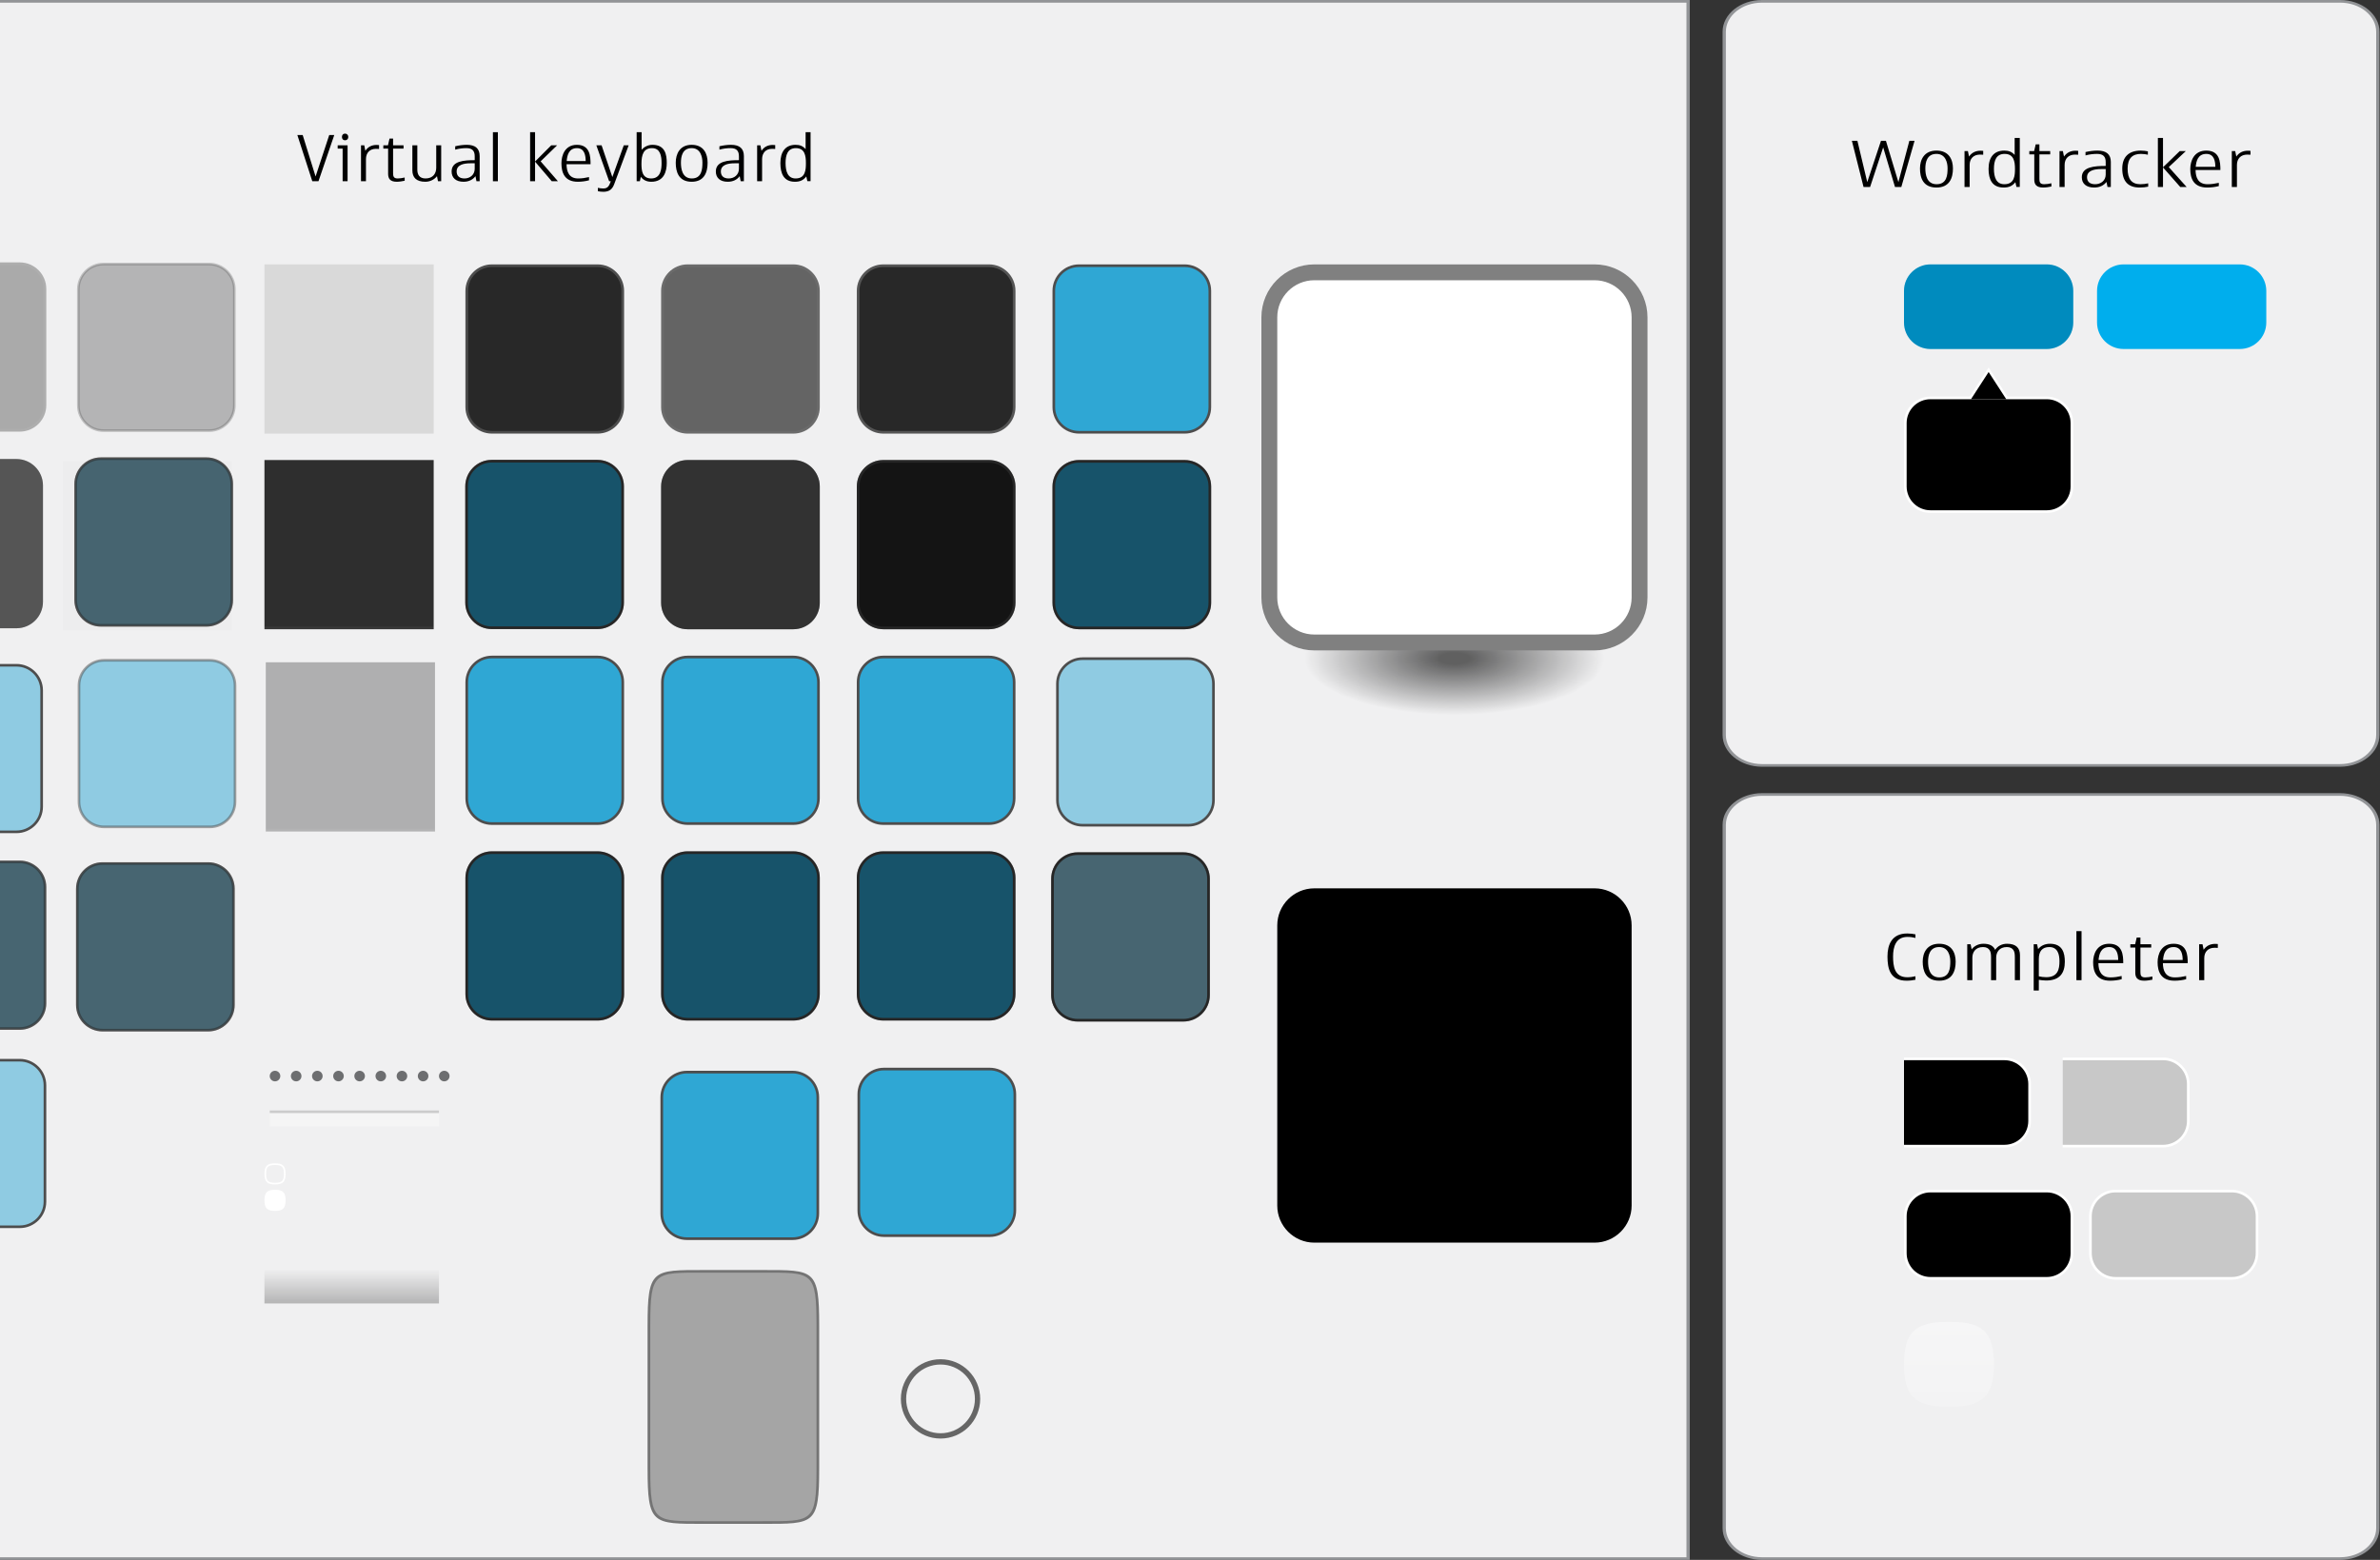 <?xml version="1.0" encoding="UTF-8" standalone="no"?>
<!-- Created with Inkscape (http://www.inkscape.org/) -->

<svg
   xmlns:svg="http://www.w3.org/2000/svg"
   xmlns="http://www.w3.org/2000/svg"
   xmlns:xlink="http://www.w3.org/1999/xlink"
   version="1.1"
   width="900"
   height="590"
   viewBox="0 0 900 590"
   id="meegotouch-virtual-keyboard-layer"
   xml:space="preserve"><rect x="0" y="0" width="900" height="590" fill="#333333" stroke="none"/><defs
   id="defs3529"><linearGradient
   id="linearGradient6261"><stop
     id="stop6271"
     style="stop-color:#282828;stop-opacity:0.749"
     offset="0" /><stop
     id="stop6269"
     style="stop-color:#282828;stop-opacity:0"
     offset="1" /></linearGradient><linearGradient
   id="linearGradient6165"><stop
     id="stop6167"
     style="stop-color:#90cccc;stop-opacity:1"
     offset="0" /><stop
     id="stop6169"
     style="stop-color:#90cccc;stop-opacity:0"
     offset="1" /></linearGradient><linearGradient
   x1="115.999"
   y1="81"
   x2="115.999"
   y2="145"
   id="SVGID_1_-8"
   gradientUnits="userSpaceOnUse"><stop
     id="stop87"
     style="stop-color:#ffffff;stop-opacity:1"
     offset="0" /><stop
     id="stop89"
     style="stop-color:#ffffff;stop-opacity:0.854"
     offset="0.146" /><stop
     id="stop91"
     style="stop-color:#ffffff;stop-opacity:0"
     offset="1" /></linearGradient><linearGradient
   x1="115.999"
   y1="81"
   x2="115.999"
   y2="145"
   id="linearGradient3060"
   gradientUnits="userSpaceOnUse"><stop
     id="stop3062"
     style="stop-color:#ffffff;stop-opacity:1"
     offset="0" /><stop
     id="stop3064"
     style="stop-color:#ffffff;stop-opacity:0.854"
     offset="0.146" /><stop
     id="stop3066"
     style="stop-color:#ffffff;stop-opacity:0"
     offset="1" /></linearGradient><linearGradient
   x1="115.999"
   y1="81"
   x2="115.999"
   y2="145"
   id="linearGradient3069"
   gradientUnits="userSpaceOnUse"><stop
     id="stop3071"
     style="stop-color:#ffffff;stop-opacity:1"
     offset="0" /><stop
     id="stop3073"
     style="stop-color:#ffffff;stop-opacity:0.854"
     offset="0.146" /><stop
     id="stop3075"
     style="stop-color:#ffffff;stop-opacity:0"
     offset="1" /></linearGradient><linearGradient
   x1="100"
   y1="132"
   x2="164"
   y2="132"
   id="linearGradient6175"
   xlink:href="#linearGradient6165"
   gradientUnits="userSpaceOnUse" />
	
	
	
	
	
	
	
	
	
	
	
	
	
	
	
	
	
	
	
	
	
	
	
	
	
	
	
	
	
	
	
	
	
</defs>
<g
   transform="matrix(1.242,0,0,1,-218,0)"
   id="_x23_KeyboardThemeHelper">
		<g
   id="g3143">
			<path
   d="m 712,589.5 c -6.341,0 -11.5,-5.159 -11.5,-11.5 V 312 c 0,-6.341 5.159,-11.5 11.5,-11.5 h 176 c 6.341,0 11.5,5.159 11.5,11.5 v 266 c 0,6.341 -5.159,11.5 -11.5,11.5 H 712 z"
   id="path3145"
   style="fill:#f0f0f1" />
			<path
   d="m 888,301 c 6.065,0 11,4.935 11,11 v 266 c 0,6.065 -4.935,11 -11,11 H 712 c -6.065,0 -11,-4.935 -11,-11 V 312 c 0,-6.065 4.935,-11 11,-11 h 176 m 0,-1 H 712 c -6.6,0 -12,5.4 -12,12 v 266 c 0,6.6 5.4,12 12,12 h 176 c 6.6,0 12,-5.4 12,-12 V 312 c 0,-6.6 -5.4,-12 -12,-12 l 0,0 z"
   id="path3147"
   style="fill:#929497" />
		</g>
		<g
   id="g3149">
			<path
   d="m 712,289.5 c -6.341,0 -11.5,-5.159 -11.5,-11.5 V 12 c 0,-6.341 5.159,-11.5 11.5,-11.5 h 176 c 6.341,0 11.5,5.159 11.5,11.5 v 266 c 0,6.341 -5.159,11.5 -11.5,11.5 H 712 z"
   id="path3151"
   style="fill:#f0f0f1" />
			<path
   d="m 888,1 c 6.065,0 11,4.935 11,11 v 266 c 0,6.065 -4.935,11 -11,11 H 712 c -6.065,0 -11,-4.935 -11,-11 V 12 c 0,-6.065 4.935,-11 11,-11 h 176 m 0,-1 H 712 c -6.6,0 -12,5.4 -12,12 v 266 c 0,6.6 5.4,12 12,12 h 176 c 6.6,0 12,-5.4 12,-12 V 12 C 900,5.4 894.6,0 888,0 l 0,0 z"
   id="path3153"
   style="fill:#929497" />
		</g>
		<g
   id="g3155">
			<rect
   width="689"
   height="589"
   x="0.5"
   y="0.5"
   id="rect3157"
   style="fill:#f0f0f1" />
			<path
   d="M 689,1 V 589 H 1 V 1 h 688 m 1,-1 H 0 V 590 H 690 V 0 l 0,0 z"
   id="path3159"
   style="fill:#929497" />
		</g>
		<g
   id="g3161">
			<path
   d="m 758.722,370.568 c -0.769,0.192 -1.681,0.36 -2.664,0.36 -5.017,0 -5.856,-4.44 -5.856,-9.146 0,-4.44 1.296,-8.712 6.024,-8.712 1.008,0 1.776,0.144 2.496,0.336 v 1.344 c -0.792,-0.24 -1.464,-0.384 -2.448,-0.384 -3.528,0 -4.368,3.792 -4.368,7.368 0,3.601 0.384,7.896 4.32,7.896 0.912,0 1.728,-0.168 2.496,-0.384 v 1.322 z"
   id="path3163" />
			<path
   d="m 765.945,370.929 c -4.128,0 -5.017,-3.793 -5.017,-7.201 0,-3.288 1.248,-6.769 5.017,-6.769 3.84,0 5.017,3.456 5.017,6.769 0,3.624 -1.056,7.201 -5.017,7.201 z m 0,-12.722 c -2.928,0 -3.385,3.217 -3.385,5.521 0,2.28 0.408,5.953 3.433,5.953 3.169,0 3.337,-3.601 3.337,-6.049 0,-2.112 -0.601,-5.425 -3.385,-5.425 z"
   id="path3165" />
			<path
   d="m 775.833,359.071 c 0.769,-1.272 2.088,-2.112 3.552,-2.112 1.896,0 3.024,0.744 3.601,2.305 0.769,-1.488 2.137,-2.305 3.601,-2.305 2.784,0 3.96,1.608 3.96,4.345 v 9.433 h -1.56 v -8.617 c 0,-1.416 -0.12,-2.208 -0.456,-2.808 -0.36,-0.672 -1.009,-1.104 -1.992,-1.104 -2.305,0 -3.24,1.992 -3.24,4.009 v 8.521 h -1.561 v -8.641 c 0,-1.345 -0.12,-2.064 -0.408,-2.664 -0.384,-0.769 -1.008,-1.225 -2.04,-1.225 -2.304,0 -3.24,1.992 -3.24,4.009 v 8.521 h -1.56 v -13.585 h 1.032 l 0.311,1.918 z"
   id="path3167" />
			<path
   d="m 796.064,358.976 c 0.912,-1.368 2.16,-2.017 3.625,-2.017 3.863,0 4.512,3.601 4.512,6.769 0,4.272 -1.512,7.129 -5.712,7.129 -0.624,0 -1.729,-0.145 -2.208,-0.264 v 4.056 h -1.561 v -17.497 h 1.032 l 0.312,1.824 z m 0.217,10.296 c 0.647,0.191 1.439,0.336 2.256,0.336 3.576,0 4.032,-3.097 4.032,-6.024 0,-2.593 -0.528,-5.377 -3.097,-5.377 -2.111,0 -3.191,1.513 -3.191,4.561 v 6.504 z"
   id="path3169" />
			<path
   d="m 809.289,370.736 h -1.561 v -18.554 h 1.561 v 18.554 z"
   id="path3171" />
			<path
   d="m 821.505,370.376 c -1.128,0.36 -2.328,0.553 -3.528,0.553 -4.152,0 -5.16,-3.408 -5.16,-6.985 0,-3.072 1.128,-6.984 4.872,-6.984 4.104,0 4.297,4.272 4.297,7.345 h -7.562 c 0.024,2.832 0.793,5.377 3.648,5.377 1.2,0 2.328,-0.217 3.433,-0.528 v 1.222 z m -1.056,-7.272 c 0,-1.848 -0.265,-4.896 -2.736,-4.896 -2.616,0 -3.097,2.832 -3.24,4.896 h 5.976 z"
   id="path3173" />
			<path
   d="m 830.864,370.544 c -0.72,0.192 -1.68,0.385 -2.496,0.385 -2.112,0 -2.712,-1.248 -2.712,-2.977 v -9.553 h -1.513 v -1.248 h 1.465 l 0.479,-2.545 h 1.128 v 2.545 h 3.288 v 1.248 h -3.288 v 9.265 c 0,1.152 0.145,2.017 1.44,2.017 0.72,0 1.44,-0.145 2.208,-0.36 v 1.223 z"
   id="path3175" />
			<path
   d="m 841.137,370.376 c -1.129,0.36 -2.328,0.553 -3.528,0.553 -4.152,0 -5.161,-3.408 -5.161,-6.985 0,-3.072 1.129,-6.984 4.873,-6.984 4.104,0 4.296,4.272 4.296,7.345 h -7.561 c 0.024,2.832 0.792,5.377 3.648,5.377 1.2,0 2.328,-0.217 3.433,-0.528 v 1.222 z m -1.057,-7.272 c 0,-1.848 -0.264,-4.896 -2.736,-4.896 -2.616,0 -3.096,2.832 -3.24,4.896 h 5.976 z"
   id="path3177" />
			<path
   d="m 846.464,359.216 c 0.84,-1.513 2.04,-2.209 3.528,-2.209 0.24,0 0.576,0.024 0.792,0.048 v 1.465 c -0.288,-0.024 -0.601,-0.048 -0.984,-0.048 -1.968,0 -3.145,1.536 -3.145,3.912 v 8.353 h -1.56 v -13.585 h 1.032 l 0.337,2.064 z"
   id="path3179" />
		</g>
		<g
   id="g3181">
			<path
   d="m 758.446,53.263 -4.032,17.474 h -1.92 l -3.601,-15.001 -3.984,15.001 h -1.992 l -3.552,-17.474 h 1.68 l 3,15.625 4.177,-15.625 h 1.512 l 3.792,15.625 3.337,-15.625 h 1.583 z"
   id="path3183" />
			<path
   d="m 765.117,70.929 c -4.129,0 -5.017,-3.793 -5.017,-7.201 0,-3.288 1.248,-6.769 5.017,-6.769 3.84,0 5.017,3.456 5.017,6.769 0,3.624 -1.057,7.201 -5.017,7.201 z m 0,-12.722 c -2.928,0 -3.385,3.217 -3.385,5.521 0,2.28 0.408,5.953 3.433,5.953 3.169,0 3.337,-3.601 3.337,-6.049 0,-2.112 -0.601,-5.425 -3.385,-5.425 z"
   id="path3185" />
			<path
   d="m 775.029,59.216 c 0.84,-1.513 2.04,-2.209 3.527,-2.209 0.24,0 0.576,0.024 0.793,0.048 v 1.465 c -0.288,-0.024 -0.601,-0.048 -0.984,-0.048 -1.969,0 -3.145,1.536 -3.145,3.912 v 8.353 h -1.561 V 57.151 h 1.033 l 0.337,2.065 z"
   id="path3187" />
			<path
   d="m 790.485,70.712 h -1.008 l -0.336,-1.8 c -0.912,1.44 -1.969,2.017 -3.576,2.017 -3.528,0 -4.585,-3.121 -4.585,-7.057 0,-4.345 1.633,-6.913 4.776,-6.913 1.368,0 2.305,0.456 3.169,1.632 v -6.408 h 1.56 v 18.529 z m -4.631,-12.505 c -2.568,0 -3.24,2.568 -3.24,5.641 0,3.217 0.72,5.833 3.168,5.833 3.12,0 3.24,-3.337 3.24,-5.809 -0.001,-2.833 -0.361,-5.665 -3.168,-5.665 z"
   id="path3189" />
			<path
   d="m 800.109,70.544 c -0.721,0.192 -1.681,0.385 -2.496,0.385 -2.112,0 -2.713,-1.248 -2.713,-2.977 v -9.553 h -1.512 v -1.248 h 1.464 l 0.48,-2.545 h 1.128 v 2.545 h 3.288 v 1.248 h -3.288 v 9.265 c 0,1.152 0.144,2.017 1.44,2.017 0.72,0 1.439,-0.145 2.208,-0.36 v 1.223 z"
   id="path3191" />
			<path
   d="m 803.948,59.216 c 0.84,-1.513 2.04,-2.209 3.528,-2.209 0.24,0 0.576,0.024 0.792,0.048 v 1.465 c -0.288,-0.024 -0.6,-0.048 -0.983,-0.048 -1.969,0 -3.145,1.536 -3.145,3.912 v 8.353 h -1.561 V 57.151 h 1.032 l 0.337,2.065 z"
   id="path3193" />
			<path
   d="m 816.885,68.816 c -0.863,1.368 -2.111,2.112 -3.768,2.112 -2.4,0 -3.744,-1.488 -3.744,-3.889 0,-4.009 3.983,-4.272 7.271,-4.272 v -1.464 c 0,-2.04 -0.743,-3.097 -2.615,-3.097 -1.152,0 -2.305,0.168 -3.529,0.576 V 57.51 c 1.225,-0.359 2.497,-0.552 3.648,-0.552 2.688,0 4.057,1.393 4.057,4.272 v 9.505 h -1.008 l -0.312,-1.919 z m -1.608,-4.873 c -2.137,0 -4.32,0.576 -4.32,3.097 0,1.656 0.84,2.641 2.472,2.641 1.752,0 3.216,-1.417 3.216,-3.648 v -2.089 h -1.368 z"
   id="path3195" />
			<path
   d="m 829.581,70.593 c -0.769,0.216 -1.656,0.336 -2.593,0.336 -3.456,0 -5.304,-2.257 -5.304,-7.153 0,-4.392 1.968,-6.816 5.64,-6.816 0.864,0 1.609,0.145 2.161,0.288 v 1.272 c -0.576,-0.168 -1.272,-0.312 -2.112,-0.312 -2.496,0 -4.057,1.561 -4.057,5.568 0,3.913 1.2,5.905 3.912,5.905 0.84,0 1.681,-0.145 2.353,-0.337 v 1.249 z"
   id="path3197" />
			<path
   d="m 841.293,70.736 h -1.944 l -5.257,-7.417 v 7.417 h -1.56 V 52.183 h 1.56 v 11.089 l 5.089,-6.12 h 1.848 l -5.185,6.048 5.449,7.536 z"
   id="path3199" />
			<path
   d="m 851.085,70.376 c -1.128,0.36 -2.328,0.553 -3.528,0.553 -4.152,0 -5.16,-3.408 -5.16,-6.985 0,-3.072 1.128,-6.984 4.872,-6.984 4.104,0 4.296,4.272 4.296,7.345 h -7.561 c 0.024,2.832 0.792,5.377 3.648,5.377 1.2,0 2.328,-0.217 3.433,-0.528 v 1.222 z m -1.057,-7.272 c 0,-1.848 -0.264,-4.896 -2.736,-4.896 -2.616,0 -3.096,2.832 -3.24,4.896 h 5.976 z"
   id="path3201" />
			<path
   d="m 856.412,59.216 c 0.84,-1.513 2.04,-2.209 3.528,-2.209 0.239,0 0.575,0.024 0.792,0.048 v 1.465 c -0.288,-0.024 -0.601,-0.048 -0.984,-0.048 -1.968,0 -3.145,1.536 -3.145,3.912 v 8.353 h -1.56 V 57.151 h 1.032 l 0.337,2.065 z"
   id="path3203" />
		</g>
		<g
   id="g3205">
			<path
   d="m 277.294,51.08 -4.804,17.474 h -1.88 L 266.061,51.08 h 1.625 l 3.922,15.674 4.155,-15.674 h 1.531 z"
   id="path3207" />
			<path
   d="m 281.353,68.554 h -1.509 V 56.217 h -1.508 v -1.248 h 3.017 v 13.585 z m -0.766,-15.505 c -0.649,0 -0.951,-0.576 -0.951,-1.249 0,-0.695 0.302,-1.248 0.951,-1.248 0.627,0 0.975,0.576 0.975,1.248 0,0.673 -0.325,1.249 -0.975,1.249 z"
   id="path3209" />
			<path
   d="m 286.76,57.032 c 0.812,-1.512 1.973,-2.208 3.411,-2.208 0.232,0 0.557,0.024 0.766,0.048 v 1.465 c -0.279,-0.024 -0.58,-0.048 -0.952,-0.048 -1.903,0 -3.04,1.536 -3.04,3.912 v 8.353 h -1.509 V 54.969 h 0.998 l 0.326,2.063 z"
   id="path3211" />
			<path
   d="m 298.733,68.361 c -0.696,0.192 -1.625,0.385 -2.414,0.385 -2.042,0 -2.622,-1.248 -2.622,-2.977 v -9.553 h -1.462 v -1.248 h 1.416 l 0.464,-2.544 h 1.091 v 2.544 h 3.18 v 1.248 h -3.18 v 9.265 c 0,1.152 0.139,2.017 1.393,2.017 0.696,0 1.393,-0.145 2.135,-0.36 v 1.223 z"
   id="path3213" />
			<path
   d="m 308.572,66.634 c -0.766,1.248 -2.089,2.112 -3.551,2.112 -2.739,0 -3.945,-1.608 -3.945,-4.345 v -9.433 h 1.508 v 9.192 c 0,1.776 0.581,3.337 2.507,3.337 2.251,0 3.249,-1.896 3.249,-4.009 v -8.521 h 1.509 v 13.585 h -0.975 l -0.302,-1.918 z"
   id="path3215" />
			<path
   d="m 320.29,66.634 c -0.835,1.368 -2.042,2.112 -3.644,2.112 -2.32,0 -3.62,-1.488 -3.62,-3.889 0,-4.009 3.853,-4.272 7.032,-4.272 v -1.464 c 0,-2.04 -0.72,-3.097 -2.53,-3.097 -1.114,0 -2.228,0.168 -3.412,0.576 v -1.272 c 1.184,-0.359 2.414,-0.552 3.527,-0.552 2.6,0 3.922,1.393 3.922,4.272 v 9.505 h -0.975 l -0.3,-1.919 z m -1.556,-4.873 c -2.065,0 -4.177,0.576 -4.177,3.097 0,1.656 0.812,2.641 2.39,2.641 1.694,0 3.11,-1.417 3.11,-3.648 v -2.089 h -1.323 z"
   id="path3217" />
			<path
   d="m 327.11,68.554 h -1.508 V 50 h 1.508 v 18.554 z"
   id="path3219" />
			<path
   d="m 345.396,68.554 h -1.88 l -5.083,-7.417 v 7.417 h -1.508 V 50 h 1.508 v 11.089 l 4.92,-6.12 h 1.787 l -5.013,6.048 5.269,7.537 z"
   id="path3221" />
			<path
   d="m 354.864,68.193 c -1.091,0.36 -2.251,0.553 -3.412,0.553 -4.016,0 -4.99,-3.408 -4.99,-6.985 0,-3.072 1.091,-6.984 4.711,-6.984 3.969,0 4.154,4.272 4.154,7.345 h -7.311 c 0.023,2.832 0.766,5.377 3.528,5.377 1.16,0 2.251,-0.217 3.319,-0.528 v 1.222 z m -1.022,-7.272 c 0,-1.848 -0.255,-4.896 -2.646,-4.896 -2.53,0 -2.994,2.832 -3.133,4.896 h 5.779 z"
   id="path3223" />
			<path
   d="m 366.93,54.969 -4.387,14.641 c -0.557,1.896 -1.462,2.929 -3.319,2.929 -0.604,0 -1.16,-0.096 -1.671,-0.216 V 71.05 c 0.511,0.12 1.021,0.24 1.625,0.24 1.393,0 1.764,-0.864 2.321,-2.736 h -0.51 L 357.09,54.969 h 1.602 l 3.272,12.001 3.481,-12.001 h 1.485 z"
   id="path3225" />
			<path
   d="m 370.339,68.554 h -0.975 V 50 h 1.508 v 6.625 c 0.812,-1.08 1.926,-1.849 3.296,-1.849 3.922,0 4.363,3.816 4.363,6.841 0,3.265 -0.858,7.129 -4.711,7.129 -1.439,0 -2.483,-0.696 -3.18,-1.872 l -0.301,1.68 z m 3.458,-1.056 c 2.947,0 3.156,-3.648 3.156,-5.833 0,-2.592 -0.371,-5.641 -2.901,-5.641 -2.576,0 -3.226,2.448 -3.226,5.953 0,2.617 0.256,5.521 2.971,5.521 z"
   id="path3227" />
			<path
   d="m 386.118,68.746 c -3.992,0 -4.851,-3.793 -4.851,-7.201 0,-3.288 1.207,-6.769 4.851,-6.769 3.713,0 4.851,3.456 4.851,6.769 0,3.624 -1.022,7.201 -4.851,7.201 z m 0,-12.722 c -2.832,0 -3.272,3.217 -3.272,5.521 0,2.28 0.395,5.953 3.319,5.953 3.063,0 3.226,-3.601 3.226,-6.049 0,-2.112 -0.58,-5.425 -3.273,-5.425 z"
   id="path3229" />
			<path
   d="m 400.737,66.634 c -0.836,1.368 -2.043,2.112 -3.644,2.112 -2.321,0 -3.621,-1.488 -3.621,-3.889 0,-4.009 3.853,-4.272 7.032,-4.272 v -1.464 c 0,-2.04 -0.72,-3.097 -2.53,-3.097 -1.114,0 -2.228,0.168 -3.412,0.576 v -1.272 c 1.184,-0.359 2.414,-0.552 3.528,-0.552 2.599,0 3.922,1.393 3.922,4.272 v 9.505 h -0.975 l -0.3,-1.919 z m -1.555,-4.873 c -2.066,0 -4.178,0.576 -4.178,3.097 0,1.656 0.812,2.641 2.391,2.641 1.694,0 3.11,-1.417 3.11,-3.648 v -2.089 h -1.323 z"
   id="path3231" />
			<path
   d="m 407.372,57.032 c 0.812,-1.512 1.973,-2.208 3.412,-2.208 0.232,0 0.557,0.024 0.766,0.048 v 1.465 c -0.279,-0.024 -0.58,-0.048 -0.952,-0.048 -1.903,0 -3.041,1.536 -3.041,3.912 v 8.353 h -1.508 V 54.969 h 0.998 l 0.325,2.063 z"
   id="path3233" />
			<path
   d="m 422.317,68.529 h -0.975 l -0.325,-1.8 c -0.882,1.44 -1.903,2.017 -3.458,2.017 -3.412,0 -4.433,-3.121 -4.433,-7.057 0,-4.345 1.578,-6.913 4.618,-6.913 1.323,0 2.228,0.456 3.063,1.632 V 50 h 1.509 v 18.529 z m -4.48,-12.505 c -2.483,0 -3.133,2.568 -3.133,5.641 0,3.217 0.696,5.833 3.063,5.833 3.017,0 3.133,-3.337 3.133,-5.809 0.001,-2.833 -0.347,-5.665 -3.063,-5.665 z"
   id="path3235" />
		</g>
	</g><g
   id="meegotouch-completer-countbubble">
		<path
   d="m 738,500 h -2 c -11.854,0 -16,4.146 -16,16 0,11.852 4.146,16 16,16 h 2 c 11.854,0 16,-4.148 16,-16 0,-11.854 -4.146,-16 -16,-16 z"
   id="path3238"
   style="opacity:0.2;fill:#ffffff" />
		<linearGradient
   x1="737"
   y1="500"
   x2="737"
   y2="532"
   id="SVGID_1_"
   gradientUnits="userSpaceOnUse">
			<stop
   id="stop3241"
   style="stop-color:#ffffff;stop-opacity:1"
   offset="0" />
			<stop
   id="stop3243"
   style="stop-color:#ffffff;stop-opacity:0"
   offset="1" />
		</linearGradient>
		<path
   d="m 738,500 h -2 c -11.854,0 -16,4.146 -16,16 0,11.852 4.146,16 16,16 h 2 c 11.854,0 16,-4.148 16,-16 0,-11.854 -4.146,-16 -16,-16 z"
   id="path3245"
   style="opacity:0.25;fill:url(#SVGID_1_)" />
	</g><g
   id="meegotouch-completer-button">
		<path
   d="m 768,424 c 0,5.5 -4.5,10 -10,10 h -38 v -34 h 38 c 5.5,0 10,4.5 10,10 v 14 z"
   id="path3248"
   style="fill:#ffffff" />
		<path
   d="m 720,433 v -32 h 38 c 4.963,0 9,4.037 9,9 v 14 c 0,4.963 -4.037,9 -9,9 h -38 z"
   id="path3250" />
	</g><g
   id="meegotouch-completer-button-pressed">
		<path
   d="m 828,424 c 0,5.5 -4.5,10 -10,10 h -38 v -34 h 38 c 5.5,0 10,4.5 10,10 v 14 z"
   id="path3253"
   style="fill:#ffffff" />
		<path
   d="m 780,433 v -32 h 38 c 4.963,0 9,4.037 9,9 v 14 c 0,4.963 -4.037,9 -9,9 h -38 z"
   id="path3255"
   style="fill:#c8c8c8" />
	</g><g
   id="meegotouch-completer-background">
		<g
   id="g3258">
			<path
   d="m 730,483.5 c -5.238,0 -9.5,-4.262 -9.5,-9.5 v -14 c 0,-5.238 4.262,-9.5 9.5,-9.5 h 44 c 5.238,0 9.5,4.262 9.5,9.5 v 14 c 0,5.238 -4.262,9.5 -9.5,9.5 h -44 z"
   id="path3260" />
			<path
   d="m 774,451 c 4.963,0 9,4.037 9,9 v 14 c 0,4.963 -4.037,9 -9,9 h -44 c -4.963,0 -9,-4.037 -9,-9 v -14 c 0,-4.963 4.037,-9 9,-9 h 44 m 0,-1 h -44 c -5.5,0 -10,4.5 -10,10 v 14 c 0,5.5 4.5,10 10,10 h 44 c 5.5,0 10,-4.5 10,-10 v -14 c 0,-5.5 -4.5,-10 -10,-10 l 0,0 z"
   id="path3262"
   style="fill:#ffffff" />
		</g>
	</g><g
   id="meegotouch-completer-background-pressed">
		<g
   id="g3265">
			<path
   d="m 800,483.5 c -5.238,0 -9.5,-4.262 -9.5,-9.5 v -14 c 0,-5.238 4.262,-9.5 9.5,-9.5 h 44 c 5.238,0 9.5,4.262 9.5,9.5 v 14 c 0,5.238 -4.262,9.5 -9.5,9.5 h -44 z"
   id="path3267"
   style="fill:#c8c8c8" />
			<path
   d="m 844,451 c 4.963,0 9,4.037 9,9 v 14 c 0,4.963 -4.037,9 -9,9 h -44 c -4.963,0 -9,-4.037 -9,-9 v -14 c 0,-4.963 4.037,-9 9,-9 h 44 m 0,-1 h -44 c -5.5,0 -10,4.5 -10,10 v 14 c 0,5.5 4.5,10 10,10 h 44 c 5.5,0 10,-4.5 10,-10 v -14 c 0,-5.5 -4.5,-10 -10,-10 l 0,0 z"
   id="path3269"
   style="fill:#ffffff" />
		</g>
	</g><g
   id="meegotouch-wordtracker-item-pressed">
		<g
   id="g3272">
			<path
   d="m 784,122 c 0,5.5 -4.5,10 -10,10 h -44 c -5.5,0 -10,-4.5 -10,-10 v -12 c 0,-5.5 4.5,-10 10,-10 h 44 c 5.5,0 10,4.5 10,10 v 12 z"
   id="path3274"
   style="fill:#00aeed" />
		</g>
		<g
   id="g3276"
   style="opacity:0.2">
			<path
   d="m 784,122 c 0,5.5 -4.5,10 -10,10 h -44 c -5.5,0 -10,-4.5 -10,-10 v -12 c 0,-5.5 4.5,-10 10,-10 h 44 c 5.5,0 10,4.5 10,10 v 12 z"
   id="path3278" />
		</g>
	</g><g
   id="meegotouch-wordtracker-selection">
		<g
   id="g3281">
			<path
   d="m 857,122 c 0,5.5 -4.5,10 -10,10 h -44 c -5.5,0 -10,-4.5 -10,-10 v -12 c 0,-5.5 4.5,-10 10,-10 h 44 c 5.5,0 10,4.5 10,10 v 12 z"
   id="path3283"
   style="fill:#00aeed" />
		</g>
	</g><g
   id="meegotouch-wordtracker-background">
		<g
   id="g3286">
			<path
   d="m 730,193.5 c -5.238,0 -9.5,-4.262 -9.5,-9.5 v -24 c 0,-5.238 4.262,-9.5 9.5,-9.5 h 44 c 5.238,0 9.5,4.262 9.5,9.5 v 24 c 0,5.238 -4.262,9.5 -9.5,9.5 h -44 z"
   id="path3288" />
			<path
   d="m 774,151 c 4.963,0 9,4.038 9,9 v 24 c 0,4.962 -4.037,9 -9,9 h -44 c -4.963,0 -9,-4.038 -9,-9 v -24 c 0,-4.962 4.037,-9 9,-9 h 44 m 0,-1 h -44 c -5.5,0 -10,4.5 -10,10 v 24 c 0,5.5 4.5,10 10,10 h 44 c 5.5,0 10,-4.5 10,-10 v -24 c 0,-5.5 -4.5,-10 -10,-10 l 0,0 z"
   id="path3290"
   style="fill:#ffffff" />
		</g>
	</g><g
   id="meegotouch-wordtracker-pointer">
		<polygon
   points="755.751,144.779 759.5,150.561 752,150.561 744.5,150.561 748.25,144.779 752,139 "
   id="polygon3293"
   style="fill:#ffffff" />
		<polygon
   points="755.338,145.854 758.675,151 752,151 745.326,151 748.662,145.854 752,140.711 "
   id="polygon3295" />
	</g><g
   id="meegotouch-seattle-magnifier-frame-mask">
		<g
   id="g3298"
   style="opacity:0">
			<rect
   width="146"
   height="174"
   x="477"
   y="330"
   id="rect3300"
   style="fill:#ffffff" />
		</g>
		<g
   id="g3302">
			<path
   d="m 617,350 c 0,-7.7 -6.3,-14 -14,-14 H 497 c -7.7,0 -14,6.3 -14,14 v 106 c 0,7.7 6.3,14 14,14 h 106 c 7.7,0 14,-6.3 14,-14 V 350 z"
   id="path3304" />
		</g>
	</g><g
   id="meegotouch-seattle-magnifier-frame">
		<g
   id="meegotouch-seattle-magnifier-shadow">
			
				<radialGradient
   cx="-162.543"
   cy="54.971"
   r="51.263"
   id="SVGID_2_"
   gradientUnits="userSpaceOnUse"
   gradientTransform="matrix(1.106,0,0,0.417,729.789,226.096)">
				<stop
   id="stop3309"
   style="stop-color:#000000;stop-opacity:0.6"
   offset="0.1" />
				<stop
   id="stop3311"
   style="stop-color:#000000;stop-opacity:0"
   offset="1" />
			</radialGradient>
			<ellipse
   cx="549.999"
   cy="249"
   rx="73.001"
   ry="25"
   id="ellipse3313"
   style="fill:url(#SVGID_2_)" />
		</g>
		<g
   id="g3315">
			<path
   d="m 497,243 c -9.374,0 -17,-7.626 -17,-17 V 120 c 0,-9.374 7.626,-17 17,-17 h 106 c 9.374,0 17,7.626 17,17 v 106 c 0,9.374 -7.626,17 -17,17 H 497 z"
   id="path3317"
   style="fill:#ffffff" />
			<path
   d="m 603,106 c 7.72,0 14,6.28 14,14 v 106 c 0,7.72 -6.28,14 -14,14 H 497 c -7.72,0 -14,-6.28 -14,-14 V 120 c 0,-7.72 6.28,-14 14,-14 h 106 m 0,-6 H 497 c -11,0 -20,9 -20,20 v 106 c 0,11 9,20 20,20 h 106 c 11,0 20,-9 20,-20 V 120 c 0,-11 -9,-20 -20,-20 l 0,0 z"
   id="path3319"
   style="fill:#808080" />
		</g>
	</g><g
   id="meegotouch-keyboard-handle-decoration">
		<circle
   cx="104"
   cy="407"
   r="2"
   id="circle3322"
   style="fill:#6d6e70" />
		<circle
   cx="112"
   cy="407"
   r="2"
   id="circle3324"
   style="fill:#6d6e70" />
		<circle
   cx="120"
   cy="407"
   r="2"
   id="circle3326"
   style="fill:#6d6e70" />
		<circle
   cx="128"
   cy="407"
   r="2"
   id="circle3328"
   style="fill:#6d6e70" />
		<circle
   cx="136"
   cy="407"
   r="2"
   id="circle3330"
   style="fill:#6d6e70" />
		<circle
   cx="144"
   cy="407"
   r="2"
   id="circle3332"
   style="fill:#6d6e70" />
		<circle
   cx="152"
   cy="407"
   r="2"
   id="circle3334"
   style="fill:#6d6e70" />
		<circle
   cx="160"
   cy="407"
   r="2"
   id="circle3336"
   style="fill:#6d6e70" />
		<circle
   cx="168"
   cy="407"
   r="2"
   id="circle3338"
   style="fill:#6d6e70" />
	</g><g
   id="meegotouch-keyboard-handle-background">
		<rect
   width="64"
   height="6"
   x="102"
   y="420"
   id="rect3341"
   style="fill:#f5f5f5" />
		<rect
   width="64"
   height="1"
   x="102"
   y="420"
   id="rect3343"
   style="fill:#cccccc" />
	</g><g
   id="meegotouch-keyboard-background">
		<g
   id="g3346"
   style="fill:#d9d9d9;fill-opacity:1;stroke:none">
			<rect
   width="64"
   height="64"
   x="100"
   y="100"
   id="rect3348"
   style="fill:#d9d9d9;fill-opacity:1;stroke:none" />
		</g>
	</g><g
   transform="translate(-76.25,74.375)"
   id="meegotouch-keyboard-background-translucent">
		<g
   id="g33461"
   style="opacity:0.3;fill:#d9d9d9;stroke:none">
			<rect
   width="64"
   height="64"
   x="100"
   y="100"
   id="rect33481"
   style="opacity:0.3;fill:#d9d9d9;stroke:none" />
		</g>
	</g><g
   id="meegotouch-keyboard-toolbar-background">
		<rect
   width="64"
   height="64"
   x="100"
   y="174"
   id="rect3351"
   style="opacity:0.9;fill:#191919" />
		<rect
   width="64"
   height="1"
   x="100"
   y="237"
   id="rect3353"
   style="opacity:0.05;fill:#ffffff" />
	</g><g
   id="meegotouch-keyboard-key">
		<rect
   width="64"
   height="64"
   x="174"
   y="100"
   id="rect3356"
   style="opacity:0;fill:#ffffff" />
		<g
   id="g3358">
			<path
   d="m 186,163.5 c -5.238,0 -9.5,-4.262 -9.5,-9.5 v -44 c 0,-5.238 4.262,-9.5 9.5,-9.5 h 40 c 5.238,0 9.5,4.262 9.5,9.5 v 44 c 0,5.238 -4.262,9.5 -9.5,9.5 h -40 z"
   id="path3360"
   style="fill:#282828;fill-opacity:1" />
			<path
   d="m 226,101 c 4.962,0 9,4.038 9,9 v 44 c 0,4.962 -4.038,9 -9,9 h -40 c -4.962,0 -9,-4.038 -9,-9 v -44 c 0,-4.962 4.038,-9 9,-9 h 40 m 0,-1 h -40 c -5.5,0 -10,4.5 -10,10 v 44 c 0,5.5 4.5,10 10,10 h 40 c 5.5,0 10,-4.5 10,-10 v -44 c 0,-5.5 -4.5,-10 -10,-10 l 0,0 z"
   id="path3362"
   style="fill:#4d4d4d" />
		</g>
	</g><g
   transform="translate(-146.875,-0.625)"
   id="meegotouch-keyboard-key-translucent">
		<rect
   width="64"
   height="64"
   x="174"
   y="100"
   id="rect33561"
   style="opacity:0;fill:#ffffff" />
		<g
   id="g33581">
			<path
   d="m 186,163.5 c -5.238,0 -9.5,-4.262 -9.5,-9.5 v -44 c 0,-5.238 4.262,-9.5 9.5,-9.5 h 40 c 5.238,0 9.5,4.262 9.5,9.5 v 44 c 0,5.238 -4.262,9.5 -9.5,9.5 h -40 z"
   id="path33601"
   style="opacity:0.3;fill:#282828" />
			<path
   d="m 226,101 c 4.962,0 9,4.038 9,9 v 44 c 0,4.962 -4.038,9 -9,9 h -40 c -4.962,0 -9,-4.038 -9,-9 v -44 c 0,-4.962 4.038,-9 9,-9 h 40 m 0,-1 h -40 c -5.5,0 -10,4.5 -10,10 v 44 c 0,5.5 4.5,10 10,10 h 40 c 5.5,0 10,-4.5 10,-10 v -44 c 0,-5.5 -4.5,-10 -10,-10 l 0,0 z"
   id="path151"
   style="opacity:0.3;fill:#4d4d4d" />
		</g>
	</g><g
   id="meegotouch-keyboard-key-selected">
		<rect
   width="64"
   height="64"
   x="174"
   y="248"
   id="rect3378"
   style="opacity:0;fill:#ffffff" />
		<g
   id="g3380">
			<path
   d="m 186,311.5 c -5.238,0 -9.5,-4.262 -9.5,-9.5 v -44 c 0,-5.238 4.262,-9.5 9.5,-9.5 h 40 c 5.238,0 9.5,4.262 9.5,9.5 v 44 c 0,5.238 -4.262,9.5 -9.5,9.5 h -40 z"
   id="path3382"
   style="fill:#2fa7d4" />
			<path
   d="m 226,249 c 4.962,0 9,4.038 9,9 l 0,25 0,19 c 0,4.963 -4.038,9 -9,9 l -40,0 c -4.962,0 -9,-4.037 -9,-9 l 0,-44 c 0,-4.962 4.038,-9 9,-9 l 40,0 m 0,-1 -40,0 c -5.5,0 -10,4.5 -10,10 l 0,44 c 0,5.5 4.5,10 10,10 l 40,0 c 5.5,0 10,-4.5 10,-10 l 0,-44 c 0,-5.5 -4.5,-10 -10,-10 l 0,0 z"
   id="path3384"
   style="fill:#4d4d4d" />
		</g>
	</g><g
   id="meegotouch-keyboard-key-pressed-selected">
		<rect
   width="64"
   height="64"
   x="174"
   y="322"
   id="rect3387"
   style="opacity:0;fill:#ffffff" />
		<g
   id="g3389">
			<path
   d="m 186,385.5 c -5.238,0 -9.5,-4.262 -9.5,-9.5 v -44 c 0,-5.238 4.262,-9.5 9.5,-9.5 h 40 c 5.238,0 9.5,4.262 9.5,9.5 v 44 c 0,5.238 -4.262,9.5 -9.5,9.5 h -40 z"
   id="path3391"
   style="fill:#2fa7d4" />
			<path
   d="m 226,323 c 4.962,0 9,4.037 9,9 v 44 c 0,4.963 -4.038,9 -9,9 h -40 c -4.962,0 -9,-4.037 -9,-9 v -44 c 0,-4.963 4.038,-9 9,-9 h 40 m 0,-1 h -40 c -5.5,0 -10,4.5 -10,10 v 44 c 0,5.5 4.5,10 10,10 h 40 c 5.5,0 10,-4.5 10,-10 v -44 c 0,-5.5 -4.5,-10 -10,-10 l 0,0 z"
   id="path3393"
   style="fill:#4d4d4d" />
		</g>
		<g
   id="g3395"
   style="opacity:0.5">
			<path
   d="m 236,332 c 0,-5.5 -4.5,-10 -10,-10 h -40 c -5.5,0 -10,4.5 -10,10 v 44 c 0,5.5 4.5,10 10,10 h 40 c 5.5,0 10,-4.5 10,-10 v -44 z"
   id="path3397" />
		</g>
	</g><g
   id="meegotouch-keyboard-function-key">
		<rect
   width="64"
   height="64"
   x="248"
   y="100"
   id="rect3400"
   style="opacity:0;fill:#ffffff" />
		<g
   id="g3402">
			<path
   d="m 310,110 c 0,-5.5 -4.5,-10 -10,-10 h -40 c -5.5,0 -10,4.5 -10,10 v 44 c 0,5.5 4.5,10 10,10 h 40 c 5.5,0 10,-4.5 10,-10 v -44 z"
   id="path3404"
   style="fill:#646464" />
		</g>
		<g
   id="g3406"
   style="opacity:0.05">
			<path
   d="m 300,101 c 4.962,0 9,4.038 9,9 v 44 c 0,4.962 -4.038,9 -9,9 h -40 c -4.962,0 -9,-4.038 -9,-9 v -44 c 0,-4.962 4.038,-9 9,-9 h 40 m 0,-1 h -40 c -5.5,0 -10,4.5 -10,10 v 44 c 0,5.5 4.5,10 10,10 h 40 c 5.5,0 10,-4.5 10,-10 v -44 c 0,-5.5 -4.5,-10 -10,-10 l 0,0 z"
   id="path3408"
   style="fill:#ffffff" />
		</g>
	</g><g
   id="meegotouch-keyboard-function-key-pressed">
		<rect
   width="64"
   height="64"
   x="248"
   y="174"
   id="rect3411"
   style="opacity:0;fill:#ffffff" />
		<g
   id="g3413">
			<path
   d="m 310,184 c 0,-5.5 -4.5,-10 -10,-10 h -40 c -5.5,0 -10,4.5 -10,10 v 44 c 0,5.5 4.5,10 10,10 h 40 c 5.5,0 10,-4.5 10,-10 v -44 z"
   id="path3415"
   style="fill:#646464" />
		</g>
		<g
   id="g3417"
   style="opacity:0.5">
			<path
   d="m 310,184 c 0,-5.5 -4.5,-10 -10,-10 h -40 c -5.5,0 -10,4.5 -10,10 v 44 c 0,5.5 4.5,10 10,10 h 40 c 5.5,0 10,-4.5 10,-10 v -44 z"
   id="path3419" />
		</g>
	</g><g
   id="meegotouch-keyboard-border-top">
		
			<linearGradient
   x1="9384.998"
   y1="-887"
   x2="9384.998"
   y2="-900"
   id="SVGID_3_"
   gradientUnits="userSpaceOnUse"
   gradientTransform="translate(-9252.004,1379.999)">
			<stop
   id="stop3423"
   style="stop-color:#000000;stop-opacity:1"
   offset="0" />
			<stop
   id="stop3425"
   style="stop-color:#000000;stop-opacity:0.853"
   offset="0.147" />
			<stop
   id="stop3427"
   style="stop-color:#000000;stop-opacity:0"
   offset="1" />
		</linearGradient>
		<rect
   width="66"
   height="13"
   x="99.995"
   y="480"
   id="rect3429"
   style="opacity:0.25;fill:url(#SVGID_3_)" />
	</g><g
   id="meegotouch-keyboard-paging-indicator-selected">
		<path
   d="m 108,454 c 0,2.963 -1.037,4 -4,4 -2.963,0 -4,-1.037 -4,-4 0,-2.964 1.037,-4 4,-4 2.963,0 4,1.036 4,4 z"
   id="_x32_"
   style="fill:#ffffff" />
	</g><g
   id="meegotouch-keyboard-paging-indicator">
		<path
   d="m 104,440 c -2.963,0 -4,1.036 -4,4 0,2.963 1.037,4 4,4 2.963,0 4,-1.037 4,-4 0,-2.964 -1.037,-4 -4,-4 z m 0,7.365 c -2.61,0 -3.365,-0.756 -3.365,-3.365 0,-2.611 0.755,-3.365 3.365,-3.365 2.61,0 3.365,0.754 3.365,3.365 0,2.609 -0.755,3.365 -3.365,3.365 z"
   id="_x31_"
   style="fill:#ffffff" />
	</g><g
   id="meegotouch-keyboard-function-key-selected">
		<rect
   width="64"
   height="64"
   x="248"
   y="248"
   id="rect3436"
   style="opacity:0;fill:#ffffff" />
		<g
   id="g3438">
			<path
   d="m 260,311.5 c -5.238,0 -9.5,-4.262 -9.5,-9.5 v -44 c 0,-5.238 4.262,-9.5 9.5,-9.5 h 40 c 5.238,0 9.5,4.262 9.5,9.5 v 44 c 0,5.238 -4.262,9.5 -9.5,9.5 h -40 z"
   id="path3440"
   style="fill:#2fa7d4" />
			<path
   d="m 300,249 c 4.962,0 9,4.038 9,9 v 44 c 0,4.963 -4.038,9 -9,9 h -40 c -4.962,0 -9,-4.037 -9,-9 v -44 c 0,-4.962 4.038,-9 9,-9 h 40 m 0,-1 h -40 c -5.5,0 -10,4.5 -10,10 v 44 c 0,5.5 4.5,10 10,10 h 40 c 5.5,0 10,-4.5 10,-10 v -44 c 0,-5.5 -4.5,-10 -10,-10 l 0,0 z"
   id="path3442"
   style="fill:#4d4d4d" />
		</g>
	</g><g
   id="meegotouch-keyboard-function-key-pressed-selected">
		<rect
   width="64"
   height="64"
   x="248"
   y="322"
   id="rect3445"
   style="opacity:0;fill:#ffffff" />
		<g
   id="g3447">
			<path
   d="m 260,385.5 c -5.238,0 -9.5,-4.262 -9.5,-9.5 v -44 c 0,-5.238 4.262,-9.5 9.5,-9.5 h 40 c 5.238,0 9.5,4.262 9.5,9.5 v 44 c 0,5.238 -4.262,9.5 -9.5,9.5 h -40 z"
   id="path3449"
   style="fill:#2fa7d4" />
			<path
   d="m 300,323 c 4.962,0 9,4.037 9,9 v 44 c 0,4.963 -4.038,9 -9,9 h -40 c -4.962,0 -9,-4.037 -9,-9 v -44 c 0,-4.963 4.038,-9 9,-9 h 40 m 0,-1 h -40 c -5.5,0 -10,4.5 -10,10 v 44 c 0,5.5 4.5,10 10,10 h 40 c 5.5,0 10,-4.5 10,-10 v -44 c 0,-5.5 -4.5,-10 -10,-10 l 0,0 z"
   id="path3451"
   style="fill:#4d4d4d" />
		</g>
		<g
   id="g3453"
   style="opacity:0.5">
			<path
   d="m 310,332 c 0,-5.5 -4.5,-10 -10,-10 h -40 c -5.5,0 -10,4.5 -10,10 v 44 c 0,5.5 4.5,10 10,10 h 40 c 5.5,0 10,-4.5 10,-10 v -44 z"
   id="path3455" />
		</g>
	</g><g
   id="meegotouch-keyboard-toolbar-button-selected">
		<rect
   width="64"
   height="64"
   x="322"
   y="248"
   id="rect3458"
   style="opacity:0;fill:#ffffff" />
		<g
   id="g3460">
			<path
   d="m 334,311.5 c -5.238,0 -9.5,-4.262 -9.5,-9.5 v -44 c 0,-5.238 4.262,-9.5 9.5,-9.5 h 40 c 5.238,0 9.5,4.262 9.5,9.5 v 44 c 0,5.238 -4.262,9.5 -9.5,9.5 h -40 z"
   id="path3462"
   style="fill:#2fa7d4" />
			<path
   d="m 374,249 c 4.962,0 9,4.038 9,9 v 44 c 0,4.963 -4.038,9 -9,9 h -40 c -4.962,0 -9,-4.037 -9,-9 v -44 c 0,-4.962 4.038,-9 9,-9 h 40 m 0,-1 h -40 c -5.5,0 -10,4.5 -10,10 v 44 c 0,5.5 4.5,10 10,10 h 40 c 5.5,0 10,-4.5 10,-10 v -44 c 0,-5.5 -4.5,-10 -10,-10 l 0,0 z"
   id="path3464"
   style="fill:#4d4d4d" />
		</g>
	</g><g
   id="meegotouch-keyboard-toolbar-button-pressed-selected">
		<rect
   width="64"
   height="64"
   x="322"
   y="322"
   id="rect3467"
   style="opacity:0;fill:#ffffff" />
		<g
   id="g3469">
			<path
   d="m 334,385.5 c -5.238,0 -9.5,-4.262 -9.5,-9.5 v -44 c 0,-5.238 4.262,-9.5 9.5,-9.5 h 40 c 5.238,0 9.5,4.262 9.5,9.5 v 44 c 0,5.238 -4.262,9.5 -9.5,9.5 h -40 z"
   id="path3471"
   style="fill:#2fa7d4" />
			<path
   d="m 374,323 c 4.962,0 9,4.037 9,9 v 44 c 0,4.963 -4.038,9 -9,9 h -40 c -4.962,0 -9,-4.037 -9,-9 v -44 c 0,-4.963 4.038,-9 9,-9 h 40 m 0,-1 h -40 c -5.5,0 -10,4.5 -10,10 v 44 c 0,5.5 4.5,10 10,10 h 40 c 5.5,0 10,-4.5 10,-10 v -44 c 0,-5.5 -4.5,-10 -10,-10 l 0,0 z"
   id="path3473"
   style="fill:#4d4d4d" />
		</g>
		<g
   id="g3475"
   style="opacity:0.5">
			<path
   d="m 384,332 c 0,-5.5 -4.5,-10 -10,-10 h -40 c -5.5,0 -10,4.5 -10,10 v 44 c 0,5.5 4.5,10 10,10 h 40 c 5.5,0 10,-4.5 10,-10 v -44 z"
   id="path3477" />
		</g>
	</g><g
   id="meegotouch-keyboard-toolbar-button-pressed">
		<rect
   width="64"
   height="64"
   x="322"
   y="174"
   id="rect3480"
   style="opacity:0;fill:#ffffff" />
		<g
   id="g3482">
			<path
   d="m 334,237.5 c -5.238,0 -9.5,-4.262 -9.5,-9.5 v -44 c 0,-5.238 4.262,-9.5 9.5,-9.5 h 40 c 5.238,0 9.5,4.262 9.5,9.5 v 44 c 0,5.238 -4.262,9.5 -9.5,9.5 h -40 z"
   id="path3484"
   style="fill:#282828" />
			<path
   d="m 374,175 c 4.962,0 9,4.038 9,9 v 44 c 0,4.962 -4.038,9 -9,9 h -40 c -4.962,0 -9,-4.038 -9,-9 v -44 c 0,-4.962 4.038,-9 9,-9 h 40 m 0,-1 h -40 c -5.5,0 -10,4.5 -10,10 v 44 c 0,5.5 4.5,10 10,10 h 40 c 5.5,0 10,-4.5 10,-10 v -44 c 0,-5.5 -4.5,-10 -10,-10 l 0,0 z"
   id="path3486"
   style="fill:#4d4d4d" />
		</g>
		<g
   id="g3488"
   style="opacity:0.5">
			<path
   d="m 384,184 c 0,-5.5 -4.5,-10 -10,-10 h -40 c -5.5,0 -10,4.5 -10,10 v 44 c 0,5.5 4.5,10 10,10 h 40 c 5.5,0 10,-4.5 10,-10 v -44 z"
   id="path3490" />
		</g>
	</g><g
   id="meegotouch-keyboard-toolbar-button">
		<rect
   width="64"
   height="64"
   x="322"
   y="100"
   id="rect3493"
   style="opacity:0;fill:#ffffff" />
		<g
   id="g3495">
			<path
   d="m 334,163.5 c -5.238,0 -9.5,-4.262 -9.5,-9.5 v -44 c 0,-5.238 4.262,-9.5 9.5,-9.5 h 40 c 5.238,0 9.5,4.262 9.5,9.5 v 44 c 0,5.238 -4.262,9.5 -9.5,9.5 h -40 z"
   id="path3497"
   style="fill:#282828" />
			<path
   d="m 374,101 c 4.962,0 9,4.038 9,9 v 44 c 0,4.962 -4.038,9 -9,9 h -40 c -4.962,0 -9,-4.038 -9,-9 v -44 c 0,-4.962 4.038,-9 9,-9 h 40 m 0,-1 h -40 c -5.5,0 -10,4.5 -10,10 v 44 c 0,5.5 4.5,10 10,10 h 40 c 5.5,0 10,-4.5 10,-10 v -44 c 0,-5.5 -4.5,-10 -10,-10 l 0,0 z"
   id="path3499"
   style="fill:#4d4d4d" />
		</g>
		<g
   id="g3501"
   style="opacity:0.05">
			<path
   d="m 374,101 c 4.962,0 9,4.038 9,9 v 44 c 0,4.962 -4.038,9 -9,9 h -40 c -4.962,0 -9,-4.038 -9,-9 v -44 c 0,-4.962 4.038,-9 9,-9 h 40 m 0,-1 h -40 c -5.5,0 -10,4.5 -10,10 v 44 c 0,5.5 4.5,10 10,10 h 40 c 5.5,0 10,-4.5 10,-10 v -44 c 0,-5.5 -4.5,-10 -10,-10 l 0,0 z"
   id="path3503"
   style="fill:#ffffff" />
		</g>
	</g><g
   id="meegotouch-keyboard-toolbar-action-key">
		<rect
   width="64"
   height="64"
   x="396"
   y="100"
   id="rect3506"
   style="opacity:0;fill:#ffffff" />
		<g
   id="g3508">
			<path
   d="m 408,163.5 c -5.238,0 -9.5,-4.262 -9.5,-9.5 v -44 c 0,-5.238 4.262,-9.5 9.5,-9.5 h 40 c 5.238,0 9.5,4.262 9.5,9.5 v 44 c 0,5.238 -4.262,9.5 -9.5,9.5 h -40 z"
   id="path3510"
   style="fill:#2fa7d4" />
			<path
   d="m 448,101 c 4.963,0 9,4.038 9,9 v 44 c 0,4.962 -4.037,9 -9,9 h -40 c -4.962,0 -9,-4.038 -9,-9 v -44 c 0,-4.962 4.038,-9 9,-9 h 40 m 0,-1 h -40 c -5.5,0 -10,4.5 -10,10 v 44 c 0,5.5 4.5,10 10,10 h 40 c 5.5,0 10,-4.5 10,-10 v -44 c 0,-5.5 -4.5,-10 -10,-10 l 0,0 z"
   id="path3512"
   style="fill:#4d4d4d" />
		</g>
	</g><g
   id="meegotouch-keyboard-toolbar-action-key-pressed">
		<rect
   width="64"
   height="64"
   x="396"
   y="174"
   id="rect3515"
   style="opacity:0;fill:#ffffff" />
		<g
   id="g3517">
			<path
   d="m 408,237.5 c -5.238,0 -9.5,-4.262 -9.5,-9.5 v -44 c 0,-5.238 4.262,-9.5 9.5,-9.5 h 40 c 5.238,0 9.5,4.262 9.5,9.5 v 44 c 0,5.238 -4.262,9.5 -9.5,9.5 h -40 z"
   id="path3519"
   style="fill:#2fa7d4" />
			<path
   d="m 448,175 c 4.963,0 9,4.038 9,9 v 44 c 0,4.962 -4.037,9 -9,9 h -40 c -4.962,0 -9,-4.038 -9,-9 v -44 c 0,-4.962 4.038,-9 9,-9 h 40 m 0,-1 h -40 c -5.5,0 -10,4.5 -10,10 v 44 c 0,5.5 4.5,10 10,10 h 40 c 5.5,0 10,-4.5 10,-10 v -44 c 0,-5.5 -4.5,-10 -10,-10 l 0,0 z"
   id="path3521"
   style="fill:#4d4d4d" />
		</g>
		<g
   id="g3523"
   style="opacity:0.5">
			<path
   d="m 458,184 c 0,-5.5 -4.5,-10 -10,-10 h -40 c -5.5,0 -10,4.5 -10,10 v 44 c 0,5.5 4.5,10 10,10 h 40 c 5.5,0 10,-4.5 10,-10 v -44 z"
   id="path3525" />
		</g>
	</g><g
   transform="translate(73.75,305)"
   id="meegotouch-keyboard-accent-magnifier-key">
		<rect
   width="64"
   height="64"
   x="174"
   y="100"
   id="rect4074"
   style="opacity:0;fill:#ffffff" />
		<g
   id="g4076">
			<path
   d="m 186,163.5 c -5.238,0 -9.5,-4.262 -9.5,-9.5 v -44 c 0,-5.238 4.262,-9.5 9.5,-9.5 h 40 c 5.238,0 9.5,4.262 9.5,9.5 v 44 c 0,5.238 -4.262,9.5 -9.5,9.5 h -40 z"
   id="path4078"
   style="fill:#2fa7d4" />
			<path
   d="m 226,101 c 4.962,0 9,4.038 9,9 v 44 c 0,4.962 -4.038,9 -9,9 h -40 c -4.962,0 -9,-4.038 -9,-9 v -44 c 0,-4.962 4.038,-9 9,-9 h 40 m 0,-1 h -40 c -5.5,0 -10,4.5 -10,10 v 44 c 0,5.5 4.5,10 10,10 h 40 c 5.5,0 10,-4.5 10,-10 v -44 c 0,-5.5 -4.5,-10 -10,-10 l 0,0 z"
   id="path4080"
   style="fill:#4d4d4d" />
		</g>
	</g><g
   transform="translate(-0.062,-148.062)"
   id="meegotouch-keyboard-key-pressed"><rect
     width="64"
     height="64"
     x="174"
     y="322"
     id="rect3387-0"
     style="opacity:0;fill:#ffffff" /><g
     id="g3389-7"><path
       d="m 186,385.5 c -5.238,0 -9.5,-4.262 -9.5,-9.5 v -44 c 0,-5.238 4.262,-9.5 9.5,-9.5 h 40 c 5.238,0 9.5,4.262 9.5,9.5 v 44 c 0,5.238 -4.262,9.5 -9.5,9.5 h -40 z"
       id="path3391-8"
       style="fill:#2fa7d4" /><path
       d="m 226,323 c 4.962,0 9,4.037 9,9 v 44 c 0,4.963 -4.038,9 -9,9 h -40 c -4.962,0 -9,-4.037 -9,-9 v -44 c 0,-4.963 4.038,-9 9,-9 h 40 m 0,-1 h -40 c -5.5,0 -10,4.5 -10,10 v 44 c 0,5.5 4.5,10 10,10 h 40 c 5.5,0 10,-4.5 10,-10 v -44 c 0,-5.5 -4.5,-10 -10,-10 l 0,0 z"
       id="path3393-6"
       style="fill:#4d4d4d" /></g><g
     id="g3395-7"
     style="opacity:0.5"><path
       d="m 236,332 c 0,-5.5 -4.5,-10 -10,-10 h -40 c -5.5,0 -10,4.5 -10,10 v 44 c 0,5.5 4.5,10 10,10 h 40 c 5.5,0 10,-4.5 10,-10 v -44 z"
       id="path3397-4" /></g></g><g
   transform="translate(148.261,155.851)"
   id="meegotouch-keyboard-magnifier-background"><rect
     width="64"
     height="64"
     x="174"
     y="248"
     id="rect3378-1"
     style="opacity:0;fill:#ffffff" /><g
     id="g3380-8"><path
       d="m 186,311.5 c -5.238,0 -9.5,-4.262 -9.5,-9.5 v -44 c 0,-5.238 4.262,-9.5 9.5,-9.5 h 40 c 5.238,0 9.5,4.262 9.5,9.5 v 44 c 0,5.238 -4.262,9.5 -9.5,9.5 h -40 z"
       id="path3382-0"
       style="fill:#2fa7d4" /><path
       d="m 226,249 c 4.962,0 9,4.038 9,9 v 44 c 0,4.963 -4.038,9 -9,9 h -40 c -4.962,0 -9,-4.037 -9,-9 v -44 c 0,-4.962 4.038,-9 9,-9 h 40 m 0,-1 h -40 c -5.5,0 -10,4.5 -10,10 v 44 c 0,5.5 4.5,10 10,10 h 40 c 5.5,0 10,-4.5 10,-10 v -44 c 0,-5.5 -4.5,-10 -10,-10 l 0,0 z"
       id="path3384-1"
       style="fill:#4d4d4d" /></g></g>
<g
   transform="translate(289.96,316.259)"
   id="meegotouch-keyboard-magnifier-focuspoint"><circle
     cx="65.704"
     cy="212.843"
     r="14"
     id="circle338"
     style="fill:none;stroke:#666666;stroke-width:2" /></g><g
   transform="matrix(1.014,0,0,1,200.199,394.75)"
   id="g4084"
   style="opacity:0.9"><path
     d="m 65.066,181.115 c -18.927,0 -20.5,0.558 -20.5,-20.5 v -54 c 0,-21.058 1.573,-20.5 20.5,-20.5 h 22 c 18.927,0 20.5,-0.558 20.5,20.5 v 54 c 0,21.058 -1.573,20.5 -20.5,20.5 h -22 z"
     id="path4086"
     style="opacity:0.75;fill:#808080" /><path
     d="m 87.066,86.615 c 18.5,0 20,-0.633 20,20 v 54 c 0,20.636 -1.5,20 -20,20 h -22 c -18.5,0 -20,0.636 -20,-20 v -54 c 0,-20.633 1.5,-20 20,-20 h 22 m 0,-1 h -22 c -19.206,0 -21,-0.331 -21,21 v 54 c 0,21.336 1.794,21 21,21 h 22 c 19.208,0 21,0.336 21,-21 v -54 c 0,-21.331 -1.792,-21 -21,-21 l 0,0 z"
     id="path4088"
     style="fill:#666666;fill-opacity:1" /><g
     transform="translate(-387.522,-372.75)"
     id="meego-keyboard-icon-m-rtl-menu"><rect
       width="48"
       height="48"
       x="0"
       y="0"
       id="rect3216"
       style="opacity:0.35;fill:none" /><path
       d="m 6.194,38.676 c -2.95,0 -5.35,-2.4 -5.35,-5.351 v -19 c 0,-2.95 2.4,-5 5.35,-5 h 35.611 c 2.95,0 5.351,2.05 5.351,5 v 19 c 0,2.95 -2.4,5.351 -5.351,5.351 H 6.194 l 0,0 z M 41.806,12.026 H 6.194 c -1.461,0 -2.65,0.837 -2.65,2.299 v 19 c 0,1.461 1.188,2.65 2.65,2.65 h 35.611 c 1.462,0 2.649,-1.189 2.649,-2.65 v -19 c 10e-4,-1.462 -1.186,-2.299 -2.648,-2.299 l 0,0 z"
       id="path3218"
       style="fill:#ffffff" /><polygon
       points="8,15.5 8,18.5 8,18.5 30,18.5 30,15.5 "
       id="polygon3220"
       style="fill:#ffffff" /><polygon
       points="37,15.5 37,18.5 37,18.5 40,18.5 40,15.5 "
       id="polygon3222"
       style="fill:#ffffff" /><polygon
       points="37,22.5 37,25.5 37,25.5 40,25.5 40,22.5 "
       id="polygon3224"
       style="fill:#ffffff" /><polygon
       points="37,29.5 37,32.5 37,32.5 40,32.5 40,29.5 "
       id="polygon3226"
       style="fill:#ffffff" /><polygon
       points="8,22.65 8,25.35 8,25.35 30,25.35 30,22.65 "
       id="polygon3228"
       style="fill:#ffffff" /><polygon
       points="8,29.5 8,32.5 8,32.5 30,32.5 30,29.5 "
       id="polygon3230"
       style="fill:#ffffff" /></g><g
     transform="matrix(0.986,0,0,1,-389.336,-79)"
     id="meego-keyboard-icon-m-rtl-enter"><polygon
       points="26.064,18.715 26.063,7.299 42.775,24.348 26.064,41.377 26.064,29.571 7.98,29.571 7.98,12.594 10.542,12.594 10.543,26.998 28.623,27.016 28.623,35.116 39.191,24.348 28.623,13.566 28.625,21.275 14.902,21.275 14.902,18.715 "
       id="polygon3202"
       style="fill:#ffffff" /><rect
       width="48"
       height="48"
       x="0"
       y="0"
       id="rect3204"
       style="opacity:0.35;fill:none" /></g><g
     transform="matrix(0.986,0,0,1,-389.089,-185.75)"
     id="meego-keyboard-icon-m-rtl-backspace"><rect
       width="48"
       height="48"
       x="0"
       y="0"
       id="rect3184"
       style="opacity:0.35;fill:none" /><g
       id="g3186"><path
         d="M 2.193,11.877 2.195,36.123 H 33.681 L 45.806,23.998 33.682,11.877 H 2.193 z M 4.917,14.6 h 27.638 l 9.4,9.398 -9.4,9.401 H 4.918 L 4.917,14.6 z"
         id="path3188"
         style="fill:#ffffff" /><polygon
         points="21.719,20.152 17.871,24 21.719,27.85 19.793,29.774 15.945,25.927 12.098,29.774 10.174,27.85 14.021,24 10.174,20.154 12.098,18.228 15.945,22.076 19.793,18.227 "
         id="polygon3190"
         style="fill:#ffffff" /></g></g><g
     transform="matrix(0.986,0,0,1,-386.714,-314.021)"
     id="meego-keyboard-icon-m-shift"><rect
       width="48"
       height="48"
       x="0"
       y="0"
       id="rect3170"
       style="opacity:0.35;fill:none" /><path
       d="m 24,13.51 9.279,9.279 h -0.416 -2.699 v 2.7 10.796 H 17.837 v -10.796 -2.7 h -2.7 -0.415 L 24,13.51 M 24,9.69 8.204,25.489 h 6.933 V 38.986 H 32.864 V 25.489 h 6.934 L 24,9.69 l 0,0 z"
       id="path3172"
       style="fill:#ffffff" /></g><g
     transform="matrix(0.986,0,0,1,-391.309,-32.125)"
     id="meego-keyboard-icon-m-menu"><rect
       width="48"
       height="48"
       x="0"
       y="0"
       id="rect3144"
       style="opacity:0.35;fill:none" /><path
       d="M 41.807,38.676 H 6.194 c -2.95,0 -5.351,-2.4 -5.351,-5.351 v -19 c 0,-2.95 2.4,-5 5.351,-5 h 35.612 c 2.949,0 5.35,2.05 5.35,5 v 19 c 0,2.95 -2.4,5.351 -5.349,5.351 l 0,0 z M 6.194,12.026 c -1.461,0 -2.65,0.837 -2.65,2.299 v 19 c 0,1.461 1.188,2.649 2.65,2.649 h 35.612 c 1.461,0 2.648,-1.188 2.648,-2.649 v -19 c 0,-1.462 -1.188,-2.299 -2.648,-2.299 H 6.194 l 0,0 z"
       id="path3146"
       style="fill:#ffffff" /><polygon
       points="40,18.5 40,18.5 18,18.5 18,15.5 40,15.5 "
       id="polygon3148"
       style="fill:#ffffff" /><polygon
       points="11,18.5 11,18.5 8,18.5 8,15.5 11,15.5 "
       id="polygon3150"
       style="fill:#ffffff" /><polygon
       points="11,25.5 11,25.5 8,25.5 8,22.5 11,22.5 "
       id="polygon3152"
       style="fill:#ffffff" /><polygon
       points="11,32.5 11,32.5 8,32.5 8,29.5 11,29.5 "
       id="polygon3154"
       style="fill:#ffffff" /><polygon
       points="40,25.35 40,25.35 18,25.35 18,22.65 40,22.65 "
       id="polygon3156"
       style="fill:#ffffff" /><polygon
       points="40,32.5 40,32.5 18,32.5 18,29.5 40,29.5 "
       id="polygon3158"
       style="fill:#ffffff" /></g><g
     transform="matrix(0.986,0,0,1,-394.761,71.625)"
     id="meego-keyboard-icon-m-error-correction"><rect
       width="48"
       height="48"
       x="0"
       y="0"
       id="rect3114"
       style="fill:none" /><path
       d="M 11.347,39.74 8.268,36.661 C 7.206,35.6 7.32,33.759 8.52,32.557 l 3.624,-3.623 6.933,6.932 -3.624,3.624 c -1.202,1.2 -3.042,1.313 -4.106,0.25 l 0,0 z m 0.671,-8.754 -2.534,2.534 c -0.601,0.601 -0.657,1.521 -0.127,2.051 l 3.078,3.081 c 0.532,0.529 1.453,0.475 2.054,-0.126 l 2.535,-2.536 -5.006,-5.004 0,0 z"
       id="path3116"
       style="fill:#ffffff" /><path
       d="m 14.071,27.73 6.209,6.224 c 0.341,0.343 0.901,0.343 1.243,0 L 36.341,19.113 c 0.34,-0.342 0.745,-0.996 0.898,-1.456 L 40.413,8.133 C 40.566,7.674 40.315,7.423 39.857,7.576 l -9.512,3.174 c -0.46,0.152 -1.115,0.559 -1.456,0.9 L 14.071,26.486 c -0.341,0.344 -0.341,0.903 0,1.244 z m 20.386,-16.105 1.912,1.91 -1.268,3.803 -1.682,1.684 -4.404,-4.482 1.646,-1.646 3.796,-1.269 z"
       id="path3118"
       style="fill:#ffffff" /></g><g
     transform="matrix(0.986,0,0,1,-384.897,-248.75)"
     id="meego-keyboard-icon-m-enter"><polygon
       points="33.098,18.715 21.936,18.715 21.937,7.299 5.225,24.348 21.936,41.377 21.936,29.571 40.02,29.571 40.02,12.594 37.459,12.594 37.457,26.998 19.377,27.016 19.377,35.116 8.809,24.348 19.377,13.566 19.375,21.275 33.098,21.275 "
       id="polygon3100"
       style="fill:#ffffff" /><rect
       width="48"
       height="48"
       x="0"
       y="0"
       id="rect3102"
       style="opacity:0.35;fill:none" /></g><g
     transform="matrix(0.986,0,0,1,-391.432,16.875)"
     id="meego-keyboard-icon-m-capslock"><rect
       width="48"
       height="48"
       x="0"
       y="0"
       id="rect3084"
       style="opacity:0.35;fill:none" /><path
       d="M 24,9.69 8.204,25.489 h 6.932 v 8.212 h 2.701 12.327 0.534 2.165 v -8.212 h 6.934 L 24,9.69 z m 6.164,13.099 v 2.7 5.705 H 17.837 v -5.705 -2.7 H 15.136 14.722 L 24,13.51 l 9.279,9.279 h -0.416 -2.699 z"
       id="path3086"
       style="fill:#ffffff" /><rect
       width="17.728"
       height="2.715"
       x="15.136"
       y="36.271"
       id="rect3088"
       style="fill:#ffffff" /></g><g
     transform="matrix(0.986,0,0,1,-390.569,-129.625)"
     id="meego-keyboard-icon-m-backspace"><rect
       width="48"
       height="48"
       x="0"
       y="0"
       id="rect3066"
       style="opacity:0.35;fill:none" /><g
       id="g3068"><path
         d="M 14.318,11.877 2.193,23.998 14.318,36.123 H 45.804 L 45.806,11.877 H 14.318 z M 43.082,33.399 H 15.445 l -9.4,-9.401 9.4,-9.398 h 27.639 l -0.002,18.799 z"
         id="path3070"
         style="fill:#ffffff" /><polygon
         points="26.281,20.152 30.129,24 26.281,27.85 28.207,29.774 32.055,25.927 35.902,29.774 37.826,27.85 33.979,24 37.826,20.154 35.902,18.228 32.055,22.076 28.207,18.227 "
         id="polygon3072"
         style="fill:#ffffff" /></g></g></g><g
   transform="translate(0.5,76.5)"
   id="meegotouch-keyboard-toolbar-background-translucent"><rect
     width="64"
     height="64"
     x="100"
     y="174"
     id="rect3351-0"
     style="opacity:0.3;fill:#191919" /><rect
     width="64"
     height="1"
     x="100"
     y="237"
     id="rect3353-4"
     style="opacity:0.05;fill:#ffffff" /></g><g
   transform="translate(-147.875,-149)"
   id="meegotouch-keyboard-key-pressed-translucent"><rect
     width="64"
     height="64"
     x="174"
     y="322"
     id="rect3387-0-8"
     style="opacity:0;fill:#ffffff" /><g
     id="g3389-7-8"><path
       d="m 186,385.5 c -5.238,0 -9.5,-4.262 -9.5,-9.5 v -44 c 0,-5.238 4.262,-9.5 9.5,-9.5 h 40 c 5.238,0 9.5,4.262 9.5,9.5 v 44 c 0,5.238 -4.262,9.5 -9.5,9.5 h -40 z"
       id="path3391-8-5"
       style="opacity:0.5;fill:#2fa7d4" /><path
       d="m 226,323 c 4.962,0 9,4.037 9,9 v 44 c 0,4.963 -4.038,9 -9,9 h -40 c -4.962,0 -9,-4.037 -9,-9 v -44 c 0,-4.963 4.038,-9 9,-9 h 40 m 0,-1 h -40 c -5.5,0 -10,4.5 -10,10 v 44 c 0,5.5 4.5,10 10,10 h 40 c 5.5,0 10,-4.5 10,-10 v -44 c 0,-5.5 -4.5,-10 -10,-10 l 0,0 z"
       id="path3393-6-8"
       style="opacity:0.5;fill:#4d4d4d" /></g><g
     id="g3395-7-4"
     style="opacity:0.5"><path
       d="m 236,332 c 0,-5.5 -4.5,-10 -10,-10 h -40 c -5.5,0 -10,4.5 -10,10 v 44 c 0,5.5 4.5,10 10,10 h 40 c 5.5,0 10,-4.5 10,-10 v -44 z"
       id="path3397-4-3" /></g></g><g
   transform="translate(-146.625,1.25)"
   id="meegotouch-keyboard-key-selected-translucent"><rect
     width="64"
     height="64"
     x="174"
     y="248"
     id="rect3378-2"
     style="opacity:0;fill:#ffffff" /><g
     id="g3380-1"><path
       d="m 186,311.5 c -5.238,0 -9.5,-4.262 -9.5,-9.5 v -44 c 0,-5.238 4.262,-9.5 9.5,-9.5 h 40 c 5.238,0 9.5,4.262 9.5,9.5 v 44 c 0,5.238 -4.262,9.5 -9.5,9.5 h -40 z"
       id="path3382-7"
       style="opacity:0.5;fill:#2fa7d4" /><path
       d="m 226,249 c 4.962,0 9,4.038 9,9 l 0,25 0,19 c 0,4.963 -4.038,9 -9,9 l -40,0 c -4.962,0 -9,-4.037 -9,-9 l 0,-44 c 0,-4.962 4.038,-9 9,-9 l 40,0 m 0,-1 -40,0 c -5.5,0 -10,4.5 -10,10 l 0,44 c 0,5.5 4.5,10 10,10 l 40,0 c 5.5,0 10,-4.5 10,-10 l 0,-44 c 0,-5.5 -4.5,-10 -10,-10 l 0,0 z"
       id="path3384-5"
       style="opacity:0.5;fill:#4d4d4d" /></g></g><g
   transform="translate(-147.25,4.125)"
   id="meegotouch-keyboard-key-pressed-selected-translucent"><rect
     width="64"
     height="64"
     x="174"
     y="322"
     id="rect3387-1"
     style="opacity:0;fill:#ffffff" /><g
     id="g3389-0"><path
       d="m 186,385.5 c -5.238,0 -9.5,-4.262 -9.5,-9.5 v -44 c 0,-5.238 4.262,-9.5 9.5,-9.5 h 40 c 5.238,0 9.5,4.262 9.5,9.5 v 44 c 0,5.238 -4.262,9.5 -9.5,9.5 h -40 z"
       id="path3391-7"
       style="opacity:0.5;fill:#2fa7d4" /><path
       d="m 226,323 c 4.962,0 9,4.037 9,9 v 44 c 0,4.963 -4.038,9 -9,9 h -40 c -4.962,0 -9,-4.037 -9,-9 v -44 c 0,-4.963 4.038,-9 9,-9 h 40 m 0,-1 h -40 c -5.5,0 -10,4.5 -10,10 v 44 c 0,5.5 4.5,10 10,10 h 40 c 5.5,0 10,-4.5 10,-10 v -44 c 0,-5.5 -4.5,-10 -10,-10 l 0,0 z"
       id="path3393-60"
       style="opacity:0.5;fill:#4d4d4d" /></g><g
     id="g3395-1"
     style="opacity:0.5"><path
       d="m 236,332 c 0,-5.5 -4.5,-10 -10,-10 h -40 c -5.5,0 -10,4.5 -10,10 v 44 c 0,5.5 4.5,10 10,10 h 40 c 5.5,0 10,-4.5 10,-10 v -44 z"
       id="path3397-0" /></g></g><g
   transform="translate(-292.5,-0.75)"
   id="meegotouch-keyboard-function-key-translucent"><rect
     width="64"
     height="64"
     x="248"
     y="100"
     id="rect3400-4"
     style="opacity:0;fill:#ffffff" /><g
     id="g3402-0"><path
       d="m 310,110 c 0,-5.5 -4.5,-10 -10,-10 h -40 c -5.5,0 -10,4.5 -10,10 v 44 c 0,5.5 4.5,10 10,10 h 40 c 5.5,0 10,-4.5 10,-10 v -44 z"
       id="path3404-3"
       style="opacity:0.5;fill:#646464" /></g><g
     id="g3406-5"
     style="opacity:0.05"><path
       d="m 300,101 c 4.962,0 9,4.038 9,9 v 44 c 0,4.962 -4.038,9 -9,9 h -40 c -4.962,0 -9,-4.038 -9,-9 v -44 c 0,-4.962 4.038,-9 9,-9 h 40 m 0,-1 h -40 c -5.5,0 -10,4.5 -10,10 v 44 c 0,5.5 4.5,10 10,10 h 40 c 5.5,0 10,-4.5 10,-10 v -44 c 0,-5.5 -4.5,-10 -10,-10 l 0,0 z"
       id="path3408-8"
       style="fill:#ffffff" /></g></g><g
   transform="translate(-293.75,-0.375)"
   id="meegotouch-keyboard-function-key-pressed-translucent"><rect
     width="64"
     height="64"
     x="248"
     y="174"
     id="rect3411-3"
     style="opacity:0;fill:#ffffff" /><g
     id="g3413-3"><path
       d="m 310,184 c 0,-5.5 -4.5,-10 -10,-10 h -40 c -5.5,0 -10,4.5 -10,10 v 44 c 0,5.5 4.5,10 10,10 h 40 c 5.5,0 10,-4.5 10,-10 v -44 z"
       id="path3415-6"
       style="opacity:0.5;fill:#646464" /></g><g
     id="g3417-9"
     style="opacity:0.5"><path
       d="m 310,184 c 0,-5.5 -4.5,-10 -10,-10 h -40 c -5.5,0 -10,4.5 -10,10 v 44 c 0,5.5 4.5,10 10,10 h 40 c 5.5,0 10,-4.5 10,-10 v -44 z"
       id="path3419-0" /></g></g><g
   transform="translate(-293.75,3.125)"
   id="meegotouch-keyboard-function-key-selected-translucent"><rect
     width="64"
     height="64"
     x="248"
     y="248"
     id="rect3436-2"
     style="opacity:0;fill:#ffffff" /><g
     id="g3438-6"><path
       d="m 260,311.5 c -5.238,0 -9.5,-4.262 -9.5,-9.5 v -44 c 0,-5.238 4.262,-9.5 9.5,-9.5 h 40 c 5.238,0 9.5,4.262 9.5,9.5 v 44 c 0,5.238 -4.262,9.5 -9.5,9.5 h -40 z"
       id="path3440-8"
       style="opacity:0.5;fill:#2fa7d4" /><path
       d="m 300,249 c 4.962,0 9,4.038 9,9 v 44 c 0,4.963 -4.038,9 -9,9 h -40 c -4.962,0 -9,-4.037 -9,-9 v -44 c 0,-4.962 4.038,-9 9,-9 h 40 m 0,-1 h -40 c -5.5,0 -10,4.5 -10,10 v 44 c 0,5.5 4.5,10 10,10 h 40 c 5.5,0 10,-4.5 10,-10 v -44 c 0,-5.5 -4.5,-10 -10,-10 l 0,0 z"
       id="path3442-5"
       style="fill:#4d4d4d" /></g></g><g
   transform="translate(-292.5,3.5)"
   id="meegotouch-keyboard-function-key-pressed-selected-translucent"><rect
     width="64"
     height="64"
     x="248"
     y="322"
     id="rect3445-6"
     style="opacity:0;fill:#ffffff" /><g
     id="g3447-1"><path
       d="m 260,385.5 c -5.238,0 -9.5,-4.262 -9.5,-9.5 v -44 c 0,-5.238 4.262,-9.5 9.5,-9.5 h 40 c 5.238,0 9.5,4.262 9.5,9.5 v 44 c 0,5.238 -4.262,9.5 -9.5,9.5 h -40 z"
       id="path3449-3"
       style="opacity:0.5;fill:#2fa7d4" /><path
       d="m 300,323 c 4.962,0 9,4.037 9,9 v 44 c 0,4.963 -4.038,9 -9,9 h -40 c -4.962,0 -9,-4.037 -9,-9 v -44 c 0,-4.963 4.038,-9 9,-9 h 40 m 0,-1 h -40 c -5.5,0 -10,4.5 -10,10 v 44 c 0,5.5 4.5,10 10,10 h 40 c 5.5,0 10,-4.5 10,-10 v -44 c 0,-5.5 -4.5,-10 -10,-10 l 0,0 z"
       id="path3451-7"
       style="opacity:0.5;fill:#4d4d4d" /></g><g
     id="g3453-7"
     style="opacity:0.5"><path
       d="m 310,332 c 0,-5.5 -4.5,-10 -10,-10 h -40 c -5.5,0 -10,4.5 -10,10 v 44 c 0,5.5 4.5,10 10,10 h 40 c 5.5,0 10,-4.5 10,-10 v -44 z"
       id="path3455-1" /></g></g><g
   transform="translate(-440.25,-1.375)"
   id="meegotouch-keyboard-toolbar-button-translucent"><rect
     width="64"
     height="64"
     x="322"
     y="100"
     id="rect3493-9"
     style="opacity:0;fill:#ffffff" /><g
     id="g3495-5"><path
       d="m 334,163.5 c -5.238,0 -9.5,-4.262 -9.5,-9.5 v -44 c 0,-5.238 4.262,-9.5 9.5,-9.5 h 40 c 5.238,0 9.5,4.262 9.5,9.5 v 44 c 0,5.238 -4.262,9.5 -9.5,9.5 h -40 z"
       id="path3497-0"
       style="opacity:0.5;fill:#282828" /><path
       d="m 374,101 c 4.962,0 9,4.038 9,9 v 44 c 0,4.962 -4.038,9 -9,9 h -40 c -4.962,0 -9,-4.038 -9,-9 v -44 c 0,-4.962 4.038,-9 9,-9 h 40 m 0,-1 h -40 c -5.5,0 -10,4.5 -10,10 v 44 c 0,5.5 4.5,10 10,10 h 40 c 5.5,0 10,-4.5 10,-10 v -44 c 0,-5.5 -4.5,-10 -10,-10 l 0,0 z"
       id="path3499-2"
       style="fill:#4d4d4d" /></g><g
     id="g3501-7"
     style="opacity:0.05"><path
       d="m 374,101 c 4.962,0 9,4.038 9,9 v 44 c 0,4.962 -4.038,9 -9,9 h -40 c -4.962,0 -9,-4.038 -9,-9 v -44 c 0,-4.962 4.038,-9 9,-9 h 40 m 0,-1 h -40 c -5.5,0 -10,4.5 -10,10 v 44 c 0,5.5 4.5,10 10,10 h 40 c 5.5,0 10,-4.5 10,-10 v -44 c 0,-5.5 -4.5,-10 -10,-10 l 0,0 z"
       id="path3503-2"
       style="fill:#ffffff" /></g></g><g
   transform="translate(-440.875,-1)"
   id="meegotouch-keyboard-toolbar-button-pressed-translucent"><rect
     width="64"
     height="64"
     x="322"
     y="174"
     id="rect3480-2"
     style="opacity:0;fill:#ffffff" /><g
     id="g3482-4"><path
       d="m 334,237.5 c -5.238,0 -9.5,-4.262 -9.5,-9.5 v -44 c 0,-5.238 4.262,-9.5 9.5,-9.5 h 40 c 5.238,0 9.5,4.262 9.5,9.5 v 44 c 0,5.238 -4.262,9.5 -9.5,9.5 h -40 z"
       id="path3484-3"
       style="opacity:0.5;fill:#282828" /><path
       d="m 374,175 c 4.962,0 9,4.038 9,9 v 44 c 0,4.962 -4.038,9 -9,9 h -40 c -4.962,0 -9,-4.038 -9,-9 v -44 c 0,-4.962 4.038,-9 9,-9 h 40 m 0,-1 h -40 c -5.5,0 -10,4.5 -10,10 v 44 c 0,5.5 4.5,10 10,10 h 40 c 5.5,0 10,-4.5 10,-10 v -44 c 0,-5.5 -4.5,-10 -10,-10 l 0,0 z"
       id="path3486-7"
       style="fill:#4d4d4d" /></g><g
     id="g3488-3"
     style="opacity:0.5"><path
       d="m 384,184 c 0,-5.5 -4.5,-10 -10,-10 h -40 c -5.5,0 -10,4.5 -10,10 v 44 c 0,5.5 4.5,10 10,10 h 40 c 5.5,0 10,-4.5 10,-10 v -44 z"
       id="path3490-0" /></g></g><g
   transform="translate(-439.625,2.5)"
   id="meegotouch-keyboard-toolbar-button-selected-translucent"><rect
     width="64"
     height="64"
     x="322"
     y="248"
     id="rect3458-2"
     style="opacity:0;fill:#ffffff" /><g
     id="g3460-0"><path
       d="m 334,311.5 c -5.238,0 -9.5,-4.262 -9.5,-9.5 v -44 c 0,-5.238 4.262,-9.5 9.5,-9.5 h 40 c 5.238,0 9.5,4.262 9.5,9.5 v 44 c 0,5.238 -4.262,9.5 -9.5,9.5 h -40 z"
       id="path3462-1"
       style="opacity:0.5;fill:#2fa7d4" /><path
       d="m 374,249 c 4.962,0 9,4.038 9,9 v 44 c 0,4.963 -4.038,9 -9,9 h -40 c -4.962,0 -9,-4.037 -9,-9 v -44 c 0,-4.962 4.038,-9 9,-9 h 40 m 0,-1 h -40 c -5.5,0 -10,4.5 -10,10 v 44 c 0,5.5 4.5,10 10,10 h 40 c 5.5,0 10,-4.5 10,-10 v -44 c 0,-5.5 -4.5,-10 -10,-10 l 0,0 z"
       id="path3464-3"
       style="fill:#4d4d4d" /></g></g><g
   transform="translate(-440.25,1.625)"
   id="meegotouch-keyboard-toolbar-button-pressed-selected-translucent"><rect
     width="64"
     height="64"
     x="322"
     y="322"
     id="rect3467-8"
     style="opacity:0;fill:#ffffff" /><g
     id="g3469-4"><path
       d="m 334,385.5 c -5.238,0 -9.5,-4.262 -9.5,-9.5 v -44 c 0,-5.238 4.262,-9.5 9.5,-9.5 h 40 c 5.238,0 9.5,4.262 9.5,9.5 v 44 c 0,5.238 -4.262,9.5 -9.5,9.5 h -40 z"
       id="path3471-2"
       style="opacity:0.5;fill:#2fa7d4" /><path
       d="m 374,323 c 4.962,0 9,4.037 9,9 v 44 c 0,4.963 -4.038,9 -9,9 h -40 c -4.962,0 -9,-4.037 -9,-9 v -44 c 0,-4.963 4.038,-9 9,-9 h 40 m 0,-1 h -40 c -5.5,0 -10,4.5 -10,10 v 44 c 0,5.5 4.5,10 10,10 h 40 c 5.5,0 10,-4.5 10,-10 v -44 c 0,-5.5 -4.5,-10 -10,-10 l 0,0 z"
       id="path3473-5"
       style="fill:#4d4d4d" /></g><g
     id="g3475-4"
     style="opacity:0.5"><path
       d="m 384,332 c 0,-5.5 -4.5,-10 -10,-10 h -40 c -5.5,0 -10,4.5 -10,10 v 44 c 0,5.5 4.5,10 10,10 h 40 c 5.5,0 10,-4.5 10,-10 v -44 z"
       id="path3477-2" /></g></g><g
   transform="translate(-292.875,148.75)"
   id="meegotouch-keyboard-magnifier-background-translucent"><rect
     width="64"
     height="64"
     x="174"
     y="248"
     id="rect3378-1-9"
     style="opacity:0;fill:#ffffff" /><g
     id="g3380-8-1"><path
       d="m 186,311.5 c -5.238,0 -9.5,-4.262 -9.5,-9.5 v -44 c 0,-5.238 4.262,-9.5 9.5,-9.5 h 40 c 5.238,0 9.5,4.262 9.5,9.5 v 44 c 0,5.238 -4.262,9.5 -9.5,9.5 h -40 z"
       id="path3382-0-2"
       style="opacity:0.5;fill:#2fa7d4" /><path
       d="m 226,249 c 4.962,0 9,4.038 9,9 v 44 c 0,4.963 -4.038,9 -9,9 h -40 c -4.962,0 -9,-4.037 -9,-9 v -44 c 0,-4.962 4.038,-9 9,-9 h 40 m 0,-1 h -40 c -5.5,0 -10,4.5 -10,10 v 44 c 0,5.5 4.5,10 10,10 h 40 c 5.5,0 10,-4.5 10,-10 v -44 c 0,-5.5 -4.5,-10 -10,-10 l 0,0 z"
       id="path3384-1-6"
       style="fill:#4d4d4d" /></g></g><g
   transform="translate(-218.5,300.5)"
   id="meegotouch-keyboard-accent-magnifier-key-translucent"><rect
     width="64"
     height="64"
     x="174"
     y="100"
     id="rect4074-7"
     style="opacity:0;fill:#ffffff" /><g
     id="g4076-7"><path
       d="m 186,163.5 c -5.238,0 -9.5,-4.262 -9.5,-9.5 v -44 c 0,-5.238 4.262,-9.5 9.5,-9.5 h 40 c 5.238,0 9.5,4.262 9.5,9.5 v 44 c 0,5.238 -4.262,9.5 -9.5,9.5 h -40 z"
       id="path4078-0"
       style="opacity:0.5;fill:#2fa7d4" /><path
       d="m 226,101 c 4.962,0 9,4.038 9,9 v 44 c 0,4.962 -4.038,9 -9,9 h -40 c -4.962,0 -9,-4.038 -9,-9 v -44 c 0,-4.962 4.038,-9 9,-9 h 40 m 0,-1 h -40 c -5.5,0 -10,4.5 -10,10 v 44 c 0,5.5 4.5,10 10,10 h 40 c 5.5,0 10,-4.5 10,-10 v -44 c 0,-5.5 -4.5,-10 -10,-10 l 0,0 z"
       id="path4080-9"
       style="fill:#4d4d4d" /></g></g><g
   transform="translate(1.375,148.625)"
   id="meegotouch-keyboard-toolbar-action-key-translucent"><rect
     width="64"
     height="64"
     x="396"
     y="100"
     id="rect3506-2"
     style="opacity:0;fill:#ffffff" /><g
     id="g3508-2"><path
       d="m 408,163.5 c -5.238,0 -9.5,-4.262 -9.5,-9.5 v -44 c 0,-5.238 4.262,-9.5 9.5,-9.5 h 40 c 5.238,0 9.5,4.262 9.5,9.5 v 44 c 0,5.238 -4.262,9.5 -9.5,9.5 h -40 z"
       id="path3510-7"
       style="opacity:0.5;fill:#2fa7d4" /><path
       d="m 448,101 c 4.963,0 9,4.038 9,9 v 44 c 0,4.962 -4.037,9 -9,9 h -40 c -4.962,0 -9,-4.038 -9,-9 v -44 c 0,-4.962 4.038,-9 9,-9 h 40 m 0,-1 h -40 c -5.5,0 -10,4.5 -10,10 v 44 c 0,5.5 4.5,10 10,10 h 40 c 5.5,0 10,-4.5 10,-10 v -44 c 0,-5.5 -4.5,-10 -10,-10 l 0,0 z"
       id="path3512-3"
       style="fill:#4d4d4d" /></g></g><g
   transform="translate(-0.5,148.375)"
   id="meegotouch-keyboard-toolbar-action-key-pressed-translucent"><rect
     width="64"
     height="64"
     x="396"
     y="174"
     id="rect3515-2"
     style="opacity:0;fill:#ffffff" /><g
     id="g3517-3"><path
       d="m 408,237.5 c -5.238,0 -9.5,-4.262 -9.5,-9.5 v -44 c 0,-5.238 4.262,-9.5 9.5,-9.5 h 40 c 5.238,0 9.5,4.262 9.5,9.5 v 44 c 0,5.238 -4.262,9.5 -9.5,9.5 h -40 z"
       id="path3519-1"
       style="opacity:0.5;fill:#2fa7d4" /><path
       d="m 448,175 c 4.963,0 9,4.038 9,9 v 44 c 0,4.962 -4.037,9 -9,9 h -40 c -4.962,0 -9,-4.038 -9,-9 v -44 c 0,-4.962 4.038,-9 9,-9 h 40 m 0,-1 h -40 c -5.5,0 -10,4.5 -10,10 v 44 c 0,5.5 4.5,10 10,10 h 40 c 5.5,0 10,-4.5 10,-10 v -44 c 0,-5.5 -4.5,-10 -10,-10 l 0,0 z"
       id="path3521-0"
       style="fill:#4d4d4d" /></g><g
     id="g3523-7"
     style="opacity:0.5"><path
       d="m 458,184 c 0,-5.5 -4.5,-10 -10,-10 h -40 c -5.5,0 -10,4.5 -10,10 v 44 c 0,5.5 4.5,10 10,10 h 40 c 5.5,0 10,-4.5 10,-10 v -44 z"
       id="path3525-4" /></g></g></svg>